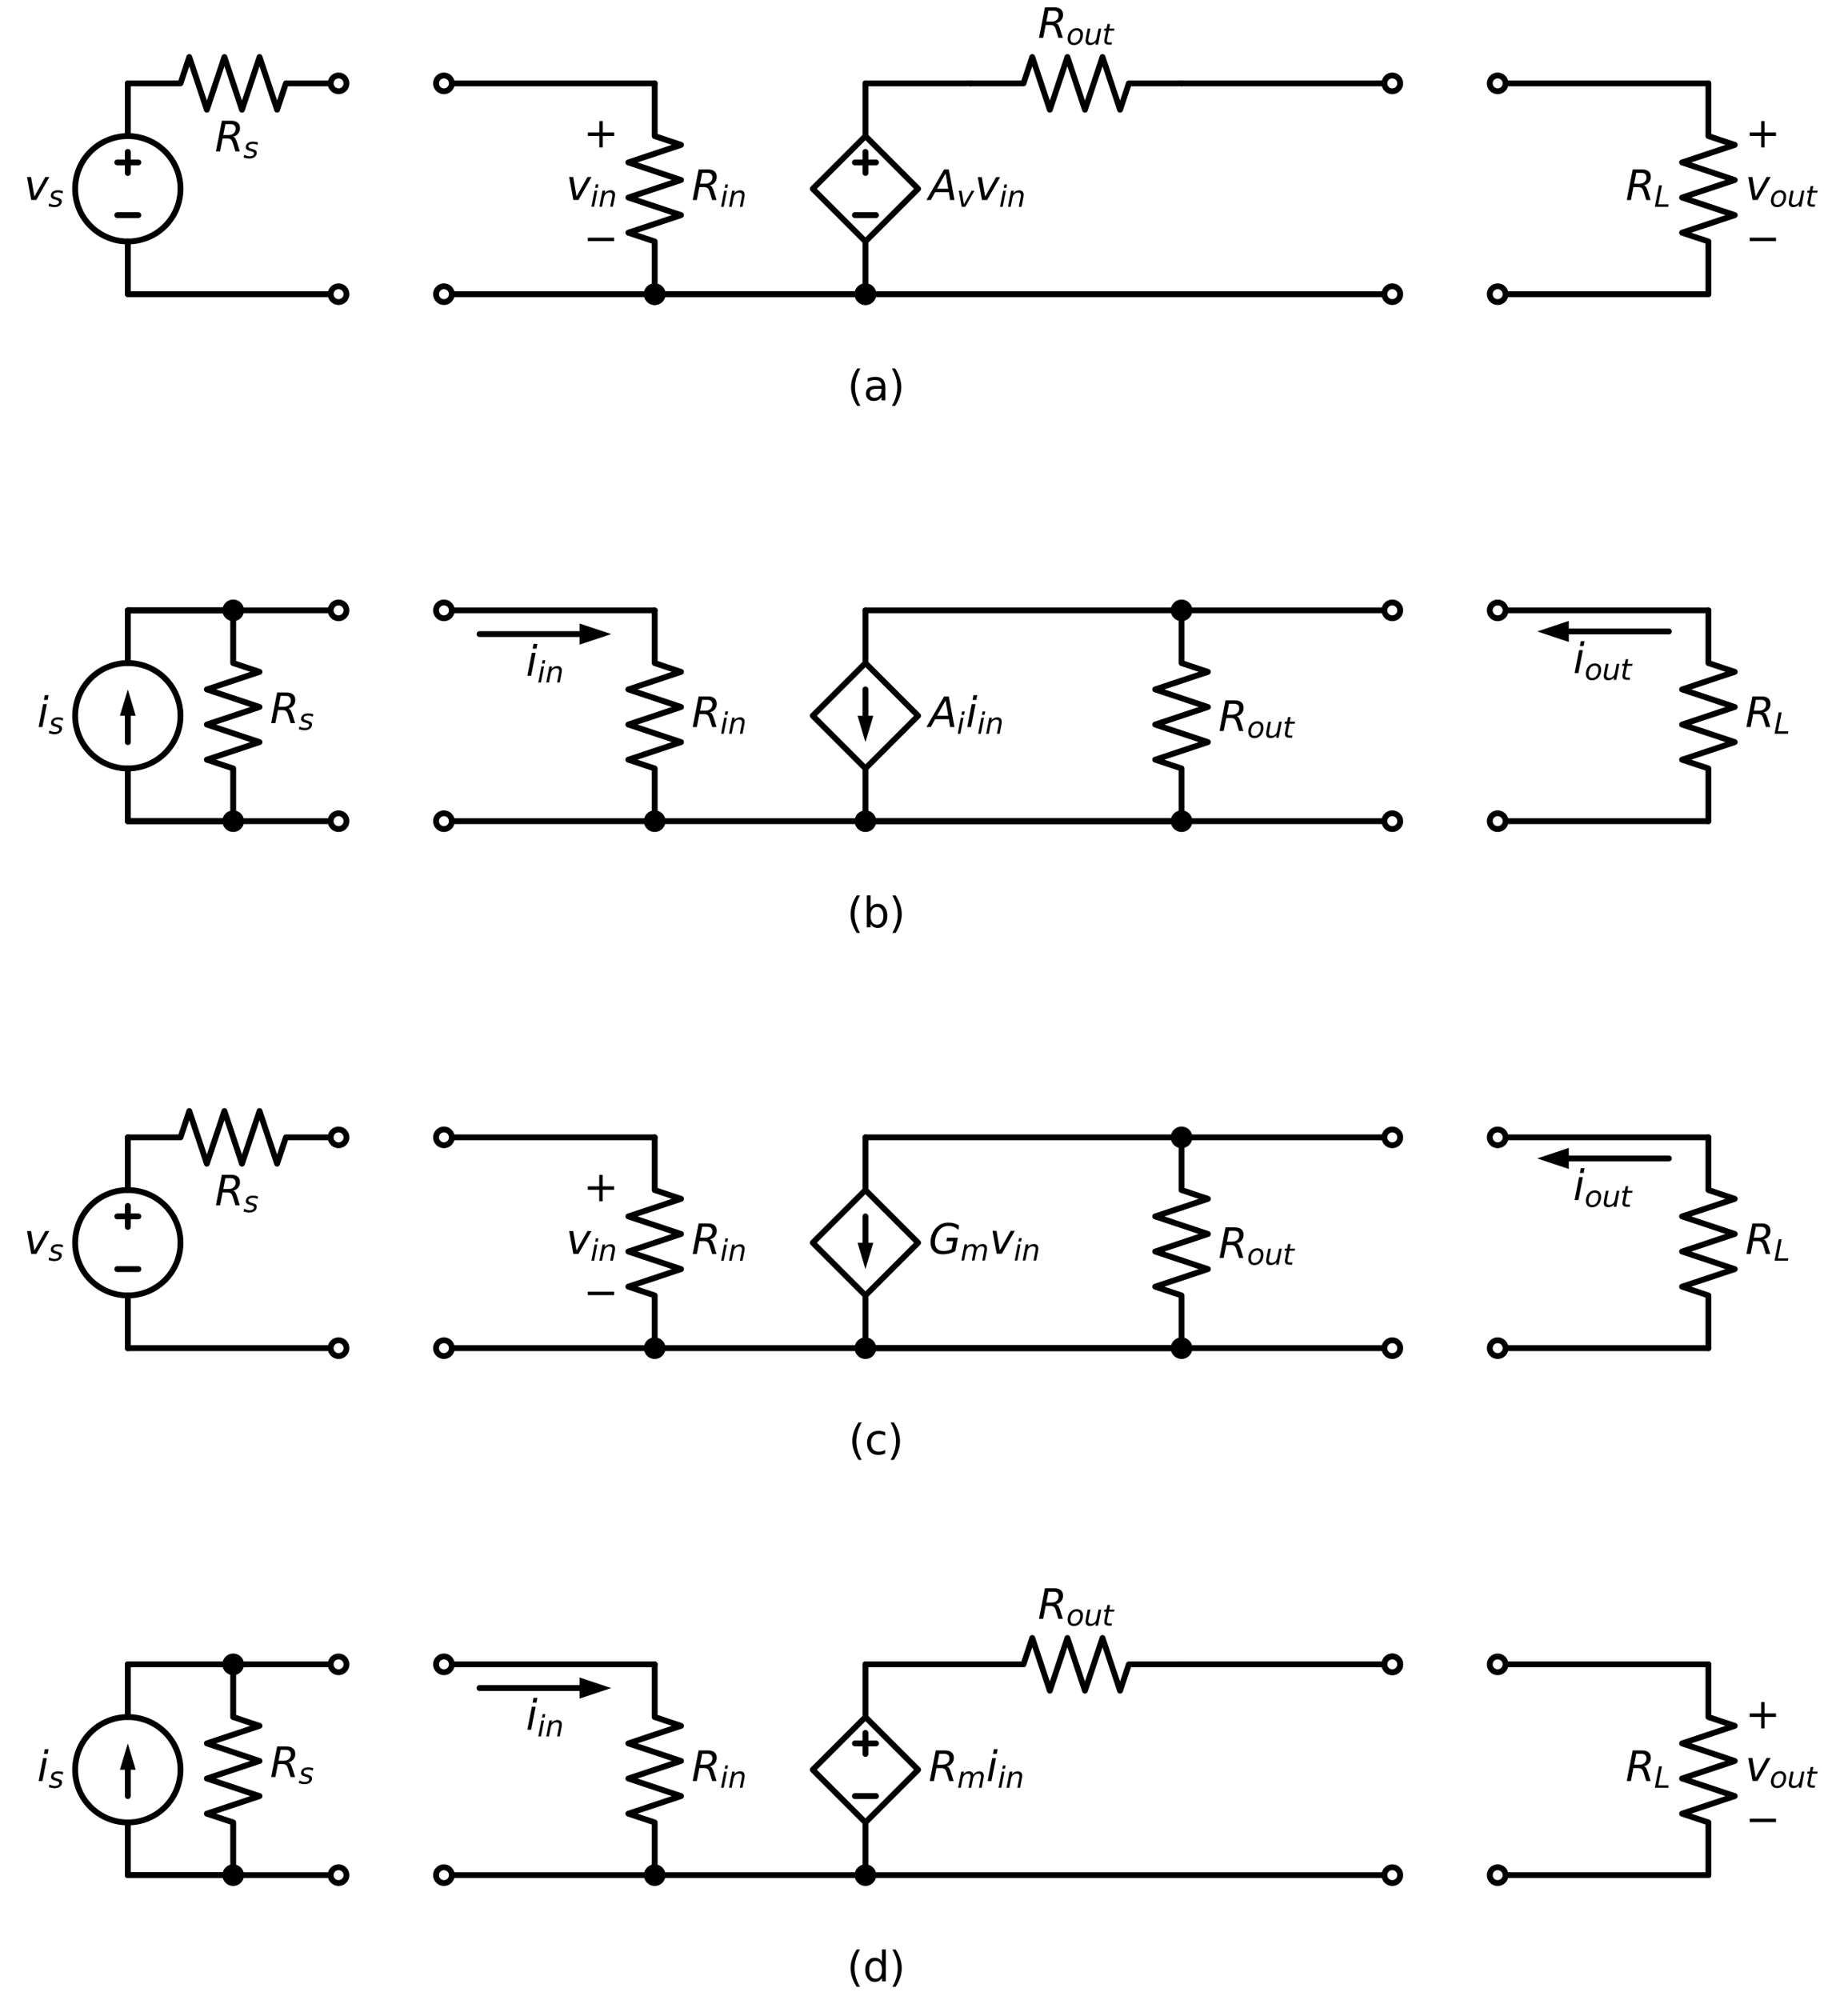 <?xml version="1.0" encoding="utf-8" standalone="no"?>
<!DOCTYPE svg PUBLIC "-//W3C//DTD SVG 1.1//EN"
  "http://www.w3.org/Graphics/SVG/1.1/DTD/svg11.dtd">
<svg xmlns:xlink="http://www.w3.org/1999/xlink" width="631.356pt" height="683.16pt" viewBox="0 0 631.356 683.16" xmlns="http://www.w3.org/2000/svg" version="1.1">
 <defs>
  <style type="text/css">*{stroke-linejoin: round; stroke-linecap: butt}</style>
 </defs>
 <g id="figure_1">
  <g id="patch_1">
   <path d="M 0 683.16 
L 631.356 683.16 
L 631.356 0 
L 0 0 
z
" style="fill: #ffffff"/>
  </g>
  <g id="axes_1">
   <g id="patch_2">
    <path d="M 43.668 82.48 
C 48.442 82.48 53.02 80.583 56.396 77.208 
C 59.771 73.832 61.668 69.254 61.668 64.48 
C 61.668 59.706 59.771 55.128 56.396 51.752 
C 53.02 48.377 48.442 46.48 43.668 46.48 
C 38.894 46.48 34.316 48.377 30.94 51.752 
C 27.565 55.128 25.668 59.706 25.668 64.48 
C 25.668 69.254 27.565 73.832 30.94 77.208 
C 34.316 80.583 38.894 82.48 43.668 82.48 
L 43.668 82.48 
z
" clip-path="url(#p933e3cd9c6)" style="fill: none; stroke: #000000; stroke-width: 2; stroke-linejoin: miter"/>
   </g>
   <g id="patch_3">
    <path d="M 43.668 262.48 
C 48.442 262.48 53.02 260.583 56.396 257.208 
C 59.771 253.832 61.668 249.254 61.668 244.48 
C 61.668 239.706 59.771 235.128 56.396 231.752 
C 53.02 228.377 48.442 226.48 43.668 226.48 
C 38.894 226.48 34.316 228.377 30.94 231.752 
C 27.565 235.128 25.668 239.706 25.668 244.48 
C 25.668 249.254 27.565 253.832 30.94 257.208 
C 34.316 260.583 38.894 262.48 43.668 262.48 
L 43.668 262.48 
z
" clip-path="url(#p933e3cd9c6)" style="fill: none; stroke: #000000; stroke-width: 2; stroke-linejoin: miter"/>
   </g>
   <g id="patch_4">
    <path d="M 43.668 442.48 
C 48.442 442.48 53.02 440.583 56.396 437.208 
C 59.771 433.832 61.668 429.254 61.668 424.48 
C 61.668 419.706 59.771 415.128 56.396 411.752 
C 53.02 408.377 48.442 406.48 43.668 406.48 
C 38.894 406.48 34.316 408.377 30.94 411.752 
C 27.565 415.128 25.668 419.706 25.668 424.48 
C 25.668 429.254 27.565 433.832 30.94 437.208 
C 34.316 440.583 38.894 442.48 43.668 442.48 
L 43.668 442.48 
z
" clip-path="url(#p933e3cd9c6)" style="fill: none; stroke: #000000; stroke-width: 2; stroke-linejoin: miter"/>
   </g>
   <g id="patch_5">
    <path d="M 43.668 622.48 
C 48.442 622.48 53.02 620.583 56.396 617.208 
C 59.771 613.832 61.668 609.254 61.668 604.48 
C 61.668 599.706 59.771 595.128 56.396 591.752 
C 53.02 588.377 48.442 586.48 43.668 586.48 
C 38.894 586.48 34.316 588.377 30.94 591.752 
C 27.565 595.128 25.668 599.706 25.668 604.48 
C 25.668 609.254 27.565 613.832 30.94 617.208 
C 34.316 620.583 38.894 622.48 43.668 622.48 
L 43.668 622.48 
z
" clip-path="url(#p933e3cd9c6)" style="fill: none; stroke: #000000; stroke-width: 2; stroke-linejoin: miter"/>
   </g>
   <g id="line2d_1">
    <path d="M 43.668 100.48 
L 43.668 82.48 
L 43.668 82.48 
M 43.668 46.48 
L 43.668 46.48 
L 43.668 28.48 
" clip-path="url(#p933e3cd9c6)" style="fill: none; stroke: #000000; stroke-width: 2; stroke-linecap: round"/>
   </g>
   <g id="line2d_2">
    <path d="M 47.268 73.48 
L 40.068 73.48 
" clip-path="url(#p933e3cd9c6)" style="fill: none; stroke: #000000; stroke-width: 2; stroke-linecap: round"/>
   </g>
   <g id="line2d_3">
    <path d="M 43.668 59.08 
L 43.668 51.88 
" clip-path="url(#p933e3cd9c6)" style="fill: none; stroke: #000000; stroke-width: 2; stroke-linecap: round"/>
   </g>
   <g id="line2d_4">
    <path d="M 47.268 55.48 
L 40.068 55.48 
" clip-path="url(#p933e3cd9c6)" style="fill: none; stroke: #000000; stroke-width: 2; stroke-linecap: round"/>
   </g>
   <g id="line2d_5">
    <path d="M 43.668 28.48 
L 61.668 28.48 
L 64.668 19.48 
L 70.668 37.48 
L 76.668 19.48 
L 82.668 37.48 
L 88.668 19.48 
L 94.668 37.48 
L 97.668 28.48 
L 115.668 28.48 
" clip-path="url(#p933e3cd9c6)" style="fill: none; stroke: #000000; stroke-width: 2; stroke-linecap: round"/>
   </g>
   <g id="line2d_6">
    <path d="M 43.668 100.48 
L 79.668 100.48 
L 115.668 100.48 
" clip-path="url(#p933e3cd9c6)" style="fill: none; stroke: #000000; stroke-width: 2; stroke-linecap: round"/>
   </g>
   <g id="line2d_7">
    <path d="M 151.668 100.48 
L 187.668 100.48 
L 223.668 100.48 
" clip-path="url(#p933e3cd9c6)" style="fill: none; stroke: #000000; stroke-width: 2; stroke-linecap: round"/>
   </g>
   <g id="line2d_8">
    <path d="M 223.668 100.48 
L 223.668 82.48 
L 214.668 79.48 
L 232.668 73.48 
L 214.668 67.48 
L 232.668 61.48 
L 214.668 55.48 
L 232.668 49.48 
L 223.668 46.48 
L 223.668 28.48 
" clip-path="url(#p933e3cd9c6)" style="fill: none; stroke: #000000; stroke-width: 2; stroke-linecap: round"/>
   </g>
   <g id="line2d_9">
    <path d="M 223.668 28.48 
L 187.668 28.48 
L 151.668 28.48 
" clip-path="url(#p933e3cd9c6)" style="fill: none; stroke: #000000; stroke-width: 2; stroke-linecap: round"/>
   </g>
   <g id="line2d_10">
    <path d="M 223.668 100.48 
L 259.668 100.48 
L 295.668 100.48 
" clip-path="url(#p933e3cd9c6)" style="fill: none; stroke: #000000; stroke-width: 2; stroke-linecap: round"/>
   </g>
   <g id="line2d_11">
    <path d="M 295.668 100.48 
L 259.668 100.48 
L 223.668 100.48 
" clip-path="url(#p933e3cd9c6)" style="fill: none; stroke: #000000; stroke-width: 2; stroke-linecap: round"/>
   </g>
   <g id="line2d_12">
    <path d="M 223.668 100.48 
L 259.668 100.48 
L 295.668 100.48 
" clip-path="url(#p933e3cd9c6)" style="fill: none; stroke: #000000; stroke-width: 2; stroke-linecap: round"/>
   </g>
   <g id="line2d_13">
    <path d="M 295.668 100.48 
L 295.668 82.48 
L 277.668 64.48 
L 295.668 46.48 
L 313.668 64.48 
L 295.668 82.48 
M 295.668 46.48 
L 295.668 28.48 
" clip-path="url(#p933e3cd9c6)" style="fill: none; stroke: #000000; stroke-width: 2; stroke-linecap: round"/>
   </g>
   <g id="line2d_14">
    <path d="M 299.268 73.48 
L 292.068 73.48 
" clip-path="url(#p933e3cd9c6)" style="fill: none; stroke: #000000; stroke-width: 2; stroke-linecap: round"/>
   </g>
   <g id="line2d_15">
    <path d="M 295.668 59.08 
L 295.668 51.88 
" clip-path="url(#p933e3cd9c6)" style="fill: none; stroke: #000000; stroke-width: 2; stroke-linecap: round"/>
   </g>
   <g id="line2d_16">
    <path d="M 299.268 55.48 
L 292.068 55.48 
" clip-path="url(#p933e3cd9c6)" style="fill: none; stroke: #000000; stroke-width: 2; stroke-linecap: round"/>
   </g>
   <g id="line2d_17">
    <path d="M 295.668 28.48 
L 313.668 28.48 
L 331.668 28.48 
" clip-path="url(#p933e3cd9c6)" style="fill: none; stroke: #000000; stroke-width: 2; stroke-linecap: round"/>
   </g>
   <g id="line2d_18">
    <path d="M 331.668 28.48 
L 349.668 28.48 
L 352.668 19.48 
L 358.668 37.48 
L 364.668 19.48 
L 370.668 37.48 
L 376.668 19.48 
L 382.668 37.48 
L 385.668 28.48 
L 403.668 28.48 
" clip-path="url(#p933e3cd9c6)" style="fill: none; stroke: #000000; stroke-width: 2; stroke-linecap: round"/>
   </g>
   <g id="line2d_19">
    <path d="M 295.668 100.48 
L 385.668 100.48 
L 475.668 100.48 
" clip-path="url(#p933e3cd9c6)" style="fill: none; stroke: #000000; stroke-width: 2; stroke-linecap: round"/>
   </g>
   <g id="line2d_20">
    <path d="M 475.668 28.48 
L 439.668 28.48 
L 403.668 28.48 
" clip-path="url(#p933e3cd9c6)" style="fill: none; stroke: #000000; stroke-width: 2; stroke-linecap: round"/>
   </g>
   <g id="line2d_21">
    <path d="M 511.668 28.48 
L 547.668 28.48 
L 583.668 28.48 
" clip-path="url(#p933e3cd9c6)" style="fill: none; stroke: #000000; stroke-width: 2; stroke-linecap: round"/>
   </g>
   <g id="line2d_22">
    <path d="M 583.668 28.48 
L 583.668 46.48 
L 592.668 49.48 
L 574.668 55.48 
L 592.668 61.48 
L 574.668 67.48 
L 592.668 73.48 
L 574.668 79.48 
L 583.668 82.48 
L 583.668 100.48 
" clip-path="url(#p933e3cd9c6)" style="fill: none; stroke: #000000; stroke-width: 2; stroke-linecap: round"/>
   </g>
   <g id="line2d_23">
    <path d="M 583.668 100.48 
L 547.668 100.48 
L 511.668 100.48 
" clip-path="url(#p933e3cd9c6)" style="fill: none; stroke: #000000; stroke-width: 2; stroke-linecap: round"/>
   </g>
   <g id="line2d_24">
    <path d="M 43.668 208.48 
L 43.668 226.48 
L 43.668 226.48 
M 43.668 262.48 
L 43.668 262.48 
L 43.668 280.48 
" clip-path="url(#p933e3cd9c6)" style="fill: none; stroke: #000000; stroke-width: 2; stroke-linecap: round"/>
   </g>
   <g id="line2d_25">
    <path d="M 43.668 244.48 
L 43.668 253.48 
" clip-path="url(#p933e3cd9c6)" style="fill: none; stroke: #000000; stroke-width: 2; stroke-linecap: round"/>
   </g>
   <g id="patch_6">
    <path d="M 40.968 244.48 
L 43.668 235.48 
L 46.368 244.48 
z
" clip-path="url(#p933e3cd9c6)"/>
   </g>
   <g id="line2d_26">
    <path d="M 43.668 280.48 
L 61.668 280.48 
L 79.668 280.48 
" clip-path="url(#p933e3cd9c6)" style="fill: none; stroke: #000000; stroke-width: 2; stroke-linecap: round"/>
   </g>
   <g id="line2d_27">
    <path d="M 79.668 280.48 
L 79.668 262.48 
L 70.668 259.48 
L 88.668 253.48 
L 70.668 247.48 
L 88.668 241.48 
L 70.668 235.48 
L 88.668 229.48 
L 79.668 226.48 
L 79.668 208.48 
" clip-path="url(#p933e3cd9c6)" style="fill: none; stroke: #000000; stroke-width: 2; stroke-linecap: round"/>
   </g>
   <g id="line2d_28">
    <path d="M 79.668 208.48 
L 61.668 208.48 
L 43.668 208.48 
" clip-path="url(#p933e3cd9c6)" style="fill: none; stroke: #000000; stroke-width: 2; stroke-linecap: round"/>
   </g>
   <g id="line2d_29">
    <path d="M 43.668 208.48 
L 79.668 208.48 
L 115.668 208.48 
" clip-path="url(#p933e3cd9c6)" style="fill: none; stroke: #000000; stroke-width: 2; stroke-linecap: round"/>
   </g>
   <g id="line2d_30">
    <path d="M 43.668 280.48 
L 79.668 280.48 
L 115.668 280.48 
" clip-path="url(#p933e3cd9c6)" style="fill: none; stroke: #000000; stroke-width: 2; stroke-linecap: round"/>
   </g>
   <g id="line2d_31">
    <path d="M 151.668 280.48 
L 187.668 280.48 
L 223.668 280.48 
" clip-path="url(#p933e3cd9c6)" style="fill: none; stroke: #000000; stroke-width: 2; stroke-linecap: round"/>
   </g>
   <g id="line2d_32">
    <path d="M 223.668 280.48 
L 223.668 262.48 
L 214.668 259.48 
L 232.668 253.48 
L 214.668 247.48 
L 232.668 241.48 
L 214.668 235.48 
L 232.668 229.48 
L 223.668 226.48 
L 223.668 208.48 
" clip-path="url(#p933e3cd9c6)" style="fill: none; stroke: #000000; stroke-width: 2; stroke-linecap: round"/>
   </g>
   <g id="line2d_33">
    <path d="M 223.668 208.48 
L 187.668 208.48 
L 151.668 208.48 
" clip-path="url(#p933e3cd9c6)" style="fill: none; stroke: #000000; stroke-width: 2; stroke-linecap: round"/>
   </g>
   <g id="line2d_34">
    <path d="M 198.018 216.58 
L 163.818 216.58 
" clip-path="url(#p933e3cd9c6)" style="fill: none; stroke: #000000; stroke-width: 2; stroke-linecap: round"/>
   </g>
   <g id="patch_7">
    <path d="M 198.018 212.98 
L 208.818 216.58 
L 198.018 220.18 
z
" clip-path="url(#p933e3cd9c6)"/>
   </g>
   <g id="line2d_35">
    <path d="M 223.668 280.48 
L 259.668 280.48 
L 295.668 280.48 
" clip-path="url(#p933e3cd9c6)" style="fill: none; stroke: #000000; stroke-width: 2; stroke-linecap: round"/>
   </g>
   <g id="line2d_36">
    <path d="M 295.668 280.48 
L 295.668 262.48 
M 295.668 226.48 
L 313.668 244.48 
L 295.668 262.48 
L 277.668 244.48 
L 295.668 226.48 
L 295.668 208.48 
" clip-path="url(#p933e3cd9c6)" style="fill: none; stroke: #000000; stroke-width: 2; stroke-linecap: round"/>
   </g>
   <g id="line2d_37">
    <path d="M 295.668 244.48 
L 295.668 235.48 
" clip-path="url(#p933e3cd9c6)" style="fill: none; stroke: #000000; stroke-width: 2; stroke-linecap: round"/>
   </g>
   <g id="patch_8">
    <path d="M 298.368 244.48 
L 295.668 253.48 
L 292.968 244.48 
z
" clip-path="url(#p933e3cd9c6)"/>
   </g>
   <g id="line2d_38">
    <path d="M 295.668 208.48 
L 349.668 208.48 
L 403.668 208.48 
" clip-path="url(#p933e3cd9c6)" style="fill: none; stroke: #000000; stroke-width: 2; stroke-linecap: round"/>
   </g>
   <g id="line2d_39">
    <path d="M 403.668 208.48 
L 403.668 226.48 
L 412.668 229.48 
L 394.668 235.48 
L 412.668 241.48 
L 394.668 247.48 
L 412.668 253.48 
L 394.668 259.48 
L 403.668 262.48 
L 403.668 280.48 
" clip-path="url(#p933e3cd9c6)" style="fill: none; stroke: #000000; stroke-width: 2; stroke-linecap: round"/>
   </g>
   <g id="line2d_40">
    <path d="M 403.668 280.48 
L 349.668 280.48 
L 295.668 280.48 
" clip-path="url(#p933e3cd9c6)" style="fill: none; stroke: #000000; stroke-width: 2; stroke-linecap: round"/>
   </g>
   <g id="line2d_41">
    <path d="M 295.668 280.48 
L 385.668 280.48 
L 475.668 280.48 
" clip-path="url(#p933e3cd9c6)" style="fill: none; stroke: #000000; stroke-width: 2; stroke-linecap: round"/>
   </g>
   <g id="line2d_42">
    <path d="M 475.668 208.48 
L 439.668 208.48 
L 403.668 208.48 
" clip-path="url(#p933e3cd9c6)" style="fill: none; stroke: #000000; stroke-width: 2; stroke-linecap: round"/>
   </g>
   <g id="line2d_43">
    <path d="M 511.668 208.48 
L 547.668 208.48 
L 583.668 208.48 
" clip-path="url(#p933e3cd9c6)" style="fill: none; stroke: #000000; stroke-width: 2; stroke-linecap: round"/>
   </g>
   <g id="line2d_44">
    <path d="M 583.668 208.48 
L 583.668 226.48 
L 592.668 229.48 
L 574.668 235.48 
L 592.668 241.48 
L 574.668 247.48 
L 592.668 253.48 
L 574.668 259.48 
L 583.668 262.48 
L 583.668 280.48 
" clip-path="url(#p933e3cd9c6)" style="fill: none; stroke: #000000; stroke-width: 2; stroke-linecap: round"/>
   </g>
   <g id="line2d_45">
    <path d="M 535.968 215.68 
L 570.168 215.68 
" clip-path="url(#p933e3cd9c6)" style="fill: none; stroke: #000000; stroke-width: 2; stroke-linecap: round"/>
   </g>
   <g id="patch_9">
    <path d="M 535.968 219.28 
L 525.168 215.68 
L 535.968 212.08 
z
" clip-path="url(#p933e3cd9c6)"/>
   </g>
   <g id="line2d_46">
    <path d="M 583.668 280.48 
L 547.668 280.48 
L 511.668 280.48 
" clip-path="url(#p933e3cd9c6)" style="fill: none; stroke: #000000; stroke-width: 2; stroke-linecap: round"/>
   </g>
   <g id="line2d_47">
    <path d="M 43.668 460.48 
L 43.668 442.48 
L 43.668 442.48 
M 43.668 406.48 
L 43.668 406.48 
L 43.668 388.48 
" clip-path="url(#p933e3cd9c6)" style="fill: none; stroke: #000000; stroke-width: 2; stroke-linecap: round"/>
   </g>
   <g id="line2d_48">
    <path d="M 47.268 433.48 
L 40.068 433.48 
" clip-path="url(#p933e3cd9c6)" style="fill: none; stroke: #000000; stroke-width: 2; stroke-linecap: round"/>
   </g>
   <g id="line2d_49">
    <path d="M 43.668 419.08 
L 43.668 411.88 
" clip-path="url(#p933e3cd9c6)" style="fill: none; stroke: #000000; stroke-width: 2; stroke-linecap: round"/>
   </g>
   <g id="line2d_50">
    <path d="M 47.268 415.48 
L 40.068 415.48 
" clip-path="url(#p933e3cd9c6)" style="fill: none; stroke: #000000; stroke-width: 2; stroke-linecap: round"/>
   </g>
   <g id="line2d_51">
    <path d="M 43.668 388.48 
L 61.668 388.48 
L 64.668 379.48 
L 70.668 397.48 
L 76.668 379.48 
L 82.668 397.48 
L 88.668 379.48 
L 94.668 397.48 
L 97.668 388.48 
L 115.668 388.48 
" clip-path="url(#p933e3cd9c6)" style="fill: none; stroke: #000000; stroke-width: 2; stroke-linecap: round"/>
   </g>
   <g id="line2d_52">
    <path d="M 43.668 460.48 
L 79.668 460.48 
L 115.668 460.48 
" clip-path="url(#p933e3cd9c6)" style="fill: none; stroke: #000000; stroke-width: 2; stroke-linecap: round"/>
   </g>
   <g id="line2d_53">
    <path d="M 151.668 460.48 
L 187.668 460.48 
L 223.668 460.48 
" clip-path="url(#p933e3cd9c6)" style="fill: none; stroke: #000000; stroke-width: 2; stroke-linecap: round"/>
   </g>
   <g id="line2d_54">
    <path d="M 223.668 460.48 
L 223.668 442.48 
L 214.668 439.48 
L 232.668 433.48 
L 214.668 427.48 
L 232.668 421.48 
L 214.668 415.48 
L 232.668 409.48 
L 223.668 406.48 
L 223.668 388.48 
" clip-path="url(#p933e3cd9c6)" style="fill: none; stroke: #000000; stroke-width: 2; stroke-linecap: round"/>
   </g>
   <g id="line2d_55">
    <path d="M 223.668 388.48 
L 187.668 388.48 
L 151.668 388.48 
" clip-path="url(#p933e3cd9c6)" style="fill: none; stroke: #000000; stroke-width: 2; stroke-linecap: round"/>
   </g>
   <g id="line2d_56">
    <path d="M 223.668 460.48 
L 259.668 460.48 
L 295.668 460.48 
" clip-path="url(#p933e3cd9c6)" style="fill: none; stroke: #000000; stroke-width: 2; stroke-linecap: round"/>
   </g>
   <g id="line2d_57">
    <path d="M 295.668 460.48 
L 295.668 442.48 
M 295.668 406.48 
L 313.668 424.48 
L 295.668 442.48 
L 277.668 424.48 
L 295.668 406.48 
L 295.668 388.48 
" clip-path="url(#p933e3cd9c6)" style="fill: none; stroke: #000000; stroke-width: 2; stroke-linecap: round"/>
   </g>
   <g id="line2d_58">
    <path d="M 295.668 424.48 
L 295.668 415.48 
" clip-path="url(#p933e3cd9c6)" style="fill: none; stroke: #000000; stroke-width: 2; stroke-linecap: round"/>
   </g>
   <g id="patch_10">
    <path d="M 298.368 424.48 
L 295.668 433.48 
L 292.968 424.48 
z
" clip-path="url(#p933e3cd9c6)"/>
   </g>
   <g id="line2d_59">
    <path d="M 295.668 388.48 
L 349.668 388.48 
L 403.668 388.48 
" clip-path="url(#p933e3cd9c6)" style="fill: none; stroke: #000000; stroke-width: 2; stroke-linecap: round"/>
   </g>
   <g id="line2d_60">
    <path d="M 403.668 388.48 
L 403.668 406.48 
L 412.668 409.48 
L 394.668 415.48 
L 412.668 421.48 
L 394.668 427.48 
L 412.668 433.48 
L 394.668 439.48 
L 403.668 442.48 
L 403.668 460.48 
" clip-path="url(#p933e3cd9c6)" style="fill: none; stroke: #000000; stroke-width: 2; stroke-linecap: round"/>
   </g>
   <g id="line2d_61">
    <path d="M 403.668 460.48 
L 349.668 460.48 
L 295.668 460.48 
" clip-path="url(#p933e3cd9c6)" style="fill: none; stroke: #000000; stroke-width: 2; stroke-linecap: round"/>
   </g>
   <g id="line2d_62">
    <path d="M 295.668 460.48 
L 385.668 460.48 
L 475.668 460.48 
" clip-path="url(#p933e3cd9c6)" style="fill: none; stroke: #000000; stroke-width: 2; stroke-linecap: round"/>
   </g>
   <g id="line2d_63">
    <path d="M 475.668 388.48 
L 439.668 388.48 
L 403.668 388.48 
" clip-path="url(#p933e3cd9c6)" style="fill: none; stroke: #000000; stroke-width: 2; stroke-linecap: round"/>
   </g>
   <g id="line2d_64">
    <path d="M 511.668 388.48 
L 547.668 388.48 
L 583.668 388.48 
" clip-path="url(#p933e3cd9c6)" style="fill: none; stroke: #000000; stroke-width: 2; stroke-linecap: round"/>
   </g>
   <g id="line2d_65">
    <path d="M 583.668 388.48 
L 583.668 406.48 
L 592.668 409.48 
L 574.668 415.48 
L 592.668 421.48 
L 574.668 427.48 
L 592.668 433.48 
L 574.668 439.48 
L 583.668 442.48 
L 583.668 460.48 
" clip-path="url(#p933e3cd9c6)" style="fill: none; stroke: #000000; stroke-width: 2; stroke-linecap: round"/>
   </g>
   <g id="line2d_66">
    <path d="M 535.968 395.68 
L 570.168 395.68 
" clip-path="url(#p933e3cd9c6)" style="fill: none; stroke: #000000; stroke-width: 2; stroke-linecap: round"/>
   </g>
   <g id="patch_11">
    <path d="M 535.968 399.28 
L 525.168 395.68 
L 535.968 392.08 
z
" clip-path="url(#p933e3cd9c6)"/>
   </g>
   <g id="line2d_67">
    <path d="M 583.668 460.48 
L 547.668 460.48 
L 511.668 460.48 
" clip-path="url(#p933e3cd9c6)" style="fill: none; stroke: #000000; stroke-width: 2; stroke-linecap: round"/>
   </g>
   <g id="line2d_68">
    <path d="M 43.668 568.48 
L 43.668 586.48 
L 43.668 586.48 
M 43.668 622.48 
L 43.668 622.48 
L 43.668 640.48 
" clip-path="url(#p933e3cd9c6)" style="fill: none; stroke: #000000; stroke-width: 2; stroke-linecap: round"/>
   </g>
   <g id="line2d_69">
    <path d="M 43.668 604.48 
L 43.668 613.48 
" clip-path="url(#p933e3cd9c6)" style="fill: none; stroke: #000000; stroke-width: 2; stroke-linecap: round"/>
   </g>
   <g id="patch_12">
    <path d="M 40.968 604.48 
L 43.668 595.48 
L 46.368 604.48 
z
" clip-path="url(#p933e3cd9c6)"/>
   </g>
   <g id="line2d_70">
    <path d="M 43.668 640.48 
L 61.668 640.48 
L 79.668 640.48 
" clip-path="url(#p933e3cd9c6)" style="fill: none; stroke: #000000; stroke-width: 2; stroke-linecap: round"/>
   </g>
   <g id="line2d_71">
    <path d="M 79.668 640.48 
L 79.668 622.48 
L 70.668 619.48 
L 88.668 613.48 
L 70.668 607.48 
L 88.668 601.48 
L 70.668 595.48 
L 88.668 589.48 
L 79.668 586.48 
L 79.668 568.48 
" clip-path="url(#p933e3cd9c6)" style="fill: none; stroke: #000000; stroke-width: 2; stroke-linecap: round"/>
   </g>
   <g id="line2d_72">
    <path d="M 79.668 568.48 
L 61.668 568.48 
L 43.668 568.48 
" clip-path="url(#p933e3cd9c6)" style="fill: none; stroke: #000000; stroke-width: 2; stroke-linecap: round"/>
   </g>
   <g id="line2d_73">
    <path d="M 43.668 568.48 
L 79.668 568.48 
L 115.668 568.48 
" clip-path="url(#p933e3cd9c6)" style="fill: none; stroke: #000000; stroke-width: 2; stroke-linecap: round"/>
   </g>
   <g id="line2d_74">
    <path d="M 43.668 640.48 
L 79.668 640.48 
L 115.668 640.48 
" clip-path="url(#p933e3cd9c6)" style="fill: none; stroke: #000000; stroke-width: 2; stroke-linecap: round"/>
   </g>
   <g id="line2d_75">
    <path d="M 151.668 640.48 
L 187.668 640.48 
L 223.668 640.48 
" clip-path="url(#p933e3cd9c6)" style="fill: none; stroke: #000000; stroke-width: 2; stroke-linecap: round"/>
   </g>
   <g id="line2d_76">
    <path d="M 223.668 640.48 
L 223.668 622.48 
L 214.668 619.48 
L 232.668 613.48 
L 214.668 607.48 
L 232.668 601.48 
L 214.668 595.48 
L 232.668 589.48 
L 223.668 586.48 
L 223.668 568.48 
" clip-path="url(#p933e3cd9c6)" style="fill: none; stroke: #000000; stroke-width: 2; stroke-linecap: round"/>
   </g>
   <g id="line2d_77">
    <path d="M 223.668 568.48 
L 187.668 568.48 
L 151.668 568.48 
" clip-path="url(#p933e3cd9c6)" style="fill: none; stroke: #000000; stroke-width: 2; stroke-linecap: round"/>
   </g>
   <g id="line2d_78">
    <path d="M 198.018 576.58 
L 163.818 576.58 
" clip-path="url(#p933e3cd9c6)" style="fill: none; stroke: #000000; stroke-width: 2; stroke-linecap: round"/>
   </g>
   <g id="patch_13">
    <path d="M 198.018 572.98 
L 208.818 576.58 
L 198.018 580.18 
z
" clip-path="url(#p933e3cd9c6)"/>
   </g>
   <g id="line2d_79">
    <path d="M 223.668 640.48 
L 259.668 640.48 
L 295.668 640.48 
" clip-path="url(#p933e3cd9c6)" style="fill: none; stroke: #000000; stroke-width: 2; stroke-linecap: round"/>
   </g>
   <g id="line2d_80">
    <path d="M 295.668 640.48 
L 295.668 622.48 
L 277.668 604.48 
L 295.668 586.48 
L 313.668 604.48 
L 295.668 622.48 
M 295.668 586.48 
L 295.668 568.48 
" clip-path="url(#p933e3cd9c6)" style="fill: none; stroke: #000000; stroke-width: 2; stroke-linecap: round"/>
   </g>
   <g id="line2d_81">
    <path d="M 299.268 613.48 
L 292.068 613.48 
" clip-path="url(#p933e3cd9c6)" style="fill: none; stroke: #000000; stroke-width: 2; stroke-linecap: round"/>
   </g>
   <g id="line2d_82">
    <path d="M 295.668 599.08 
L 295.668 591.88 
" clip-path="url(#p933e3cd9c6)" style="fill: none; stroke: #000000; stroke-width: 2; stroke-linecap: round"/>
   </g>
   <g id="line2d_83">
    <path d="M 299.268 595.48 
L 292.068 595.48 
" clip-path="url(#p933e3cd9c6)" style="fill: none; stroke: #000000; stroke-width: 2; stroke-linecap: round"/>
   </g>
   <g id="line2d_84">
    <path d="M 295.668 568.48 
L 313.668 568.48 
L 331.668 568.48 
" clip-path="url(#p933e3cd9c6)" style="fill: none; stroke: #000000; stroke-width: 2; stroke-linecap: round"/>
   </g>
   <g id="line2d_85">
    <path d="M 331.668 568.48 
L 349.668 568.48 
L 352.668 559.48 
L 358.668 577.48 
L 364.668 559.48 
L 370.668 577.48 
L 376.668 559.48 
L 382.668 577.48 
L 385.668 568.48 
L 403.668 568.48 
" clip-path="url(#p933e3cd9c6)" style="fill: none; stroke: #000000; stroke-width: 2; stroke-linecap: round"/>
   </g>
   <g id="line2d_86">
    <path d="M 403.668 568.48 
L 439.668 568.48 
L 475.668 568.48 
" clip-path="url(#p933e3cd9c6)" style="fill: none; stroke: #000000; stroke-width: 2; stroke-linecap: round"/>
   </g>
   <g id="line2d_87">
    <path d="M 295.668 640.48 
L 385.668 640.48 
L 475.668 640.48 
" clip-path="url(#p933e3cd9c6)" style="fill: none; stroke: #000000; stroke-width: 2; stroke-linecap: round"/>
   </g>
   <g id="line2d_88">
    <path d="M 475.668 568.48 
L 439.668 568.48 
L 403.668 568.48 
" clip-path="url(#p933e3cd9c6)" style="fill: none; stroke: #000000; stroke-width: 2; stroke-linecap: round"/>
   </g>
   <g id="line2d_89">
    <path d="M 511.668 568.48 
L 547.668 568.48 
L 583.668 568.48 
" clip-path="url(#p933e3cd9c6)" style="fill: none; stroke: #000000; stroke-width: 2; stroke-linecap: round"/>
   </g>
   <g id="line2d_90">
    <path d="M 583.668 568.48 
L 583.668 586.48 
L 592.668 589.48 
L 574.668 595.48 
L 592.668 601.48 
L 574.668 607.48 
L 592.668 613.48 
L 574.668 619.48 
L 583.668 622.48 
L 583.668 640.48 
" clip-path="url(#p933e3cd9c6)" style="fill: none; stroke: #000000; stroke-width: 2; stroke-linecap: round"/>
   </g>
   <g id="line2d_91">
    <path d="M 583.668 640.48 
L 547.668 640.48 
L 511.668 640.48 
" clip-path="url(#p933e3cd9c6)" style="fill: none; stroke: #000000; stroke-width: 2; stroke-linecap: round"/>
   </g>
   <g id="text_1">
    <!-- $v_{s}$ -->
    <g transform="translate(8.208 68.343) scale(0.14 -0.14)">
     <defs>
      <path id="DejaVuSans-Oblique-76" d="M 459 3500 
L 1069 3500 
L 1581 525 
L 3256 3500 
L 3866 3500 
L 1875 0 
L 1100 0 
L 459 3500 
z
" transform="scale(0.016)"/>
      <path id="DejaVuSans-Oblique-73" d="M 3200 3397 
L 3091 2853 
Q 2863 2978 2609 3040 
Q 2356 3103 2088 3103 
Q 1634 3103 1373 2948 
Q 1113 2794 1113 2528 
Q 1113 2219 1719 2053 
Q 1766 2041 1788 2034 
L 1972 1978 
Q 2547 1819 2739 1644 
Q 2931 1469 2931 1166 
Q 2931 609 2489 259 
Q 2047 -91 1331 -91 
Q 1053 -91 747 -37 
Q 441 16 72 128 
L 184 722 
Q 500 559 806 475 
Q 1113 391 1394 391 
Q 1816 391 2080 572 
Q 2344 753 2344 1031 
Q 2344 1331 1650 1516 
L 1591 1531 
L 1394 1581 
Q 956 1697 753 1886 
Q 550 2075 550 2369 
Q 550 2928 970 3256 
Q 1391 3584 2113 3584 
Q 2397 3584 2667 3537 
Q 2938 3491 3200 3397 
z
" transform="scale(0.016)"/>
     </defs>
     <use xlink:href="#DejaVuSans-Oblique-76" transform="translate(0 0.312)"/>
     <use xlink:href="#DejaVuSans-Oblique-73" transform="translate(59.18 -16.094) scale(0.7)"/>
    </g>
   </g>
   <g id="patch_14">
    <path d="M 115.668 31.18 
C 116.384 31.18 117.071 30.896 117.577 30.389 
C 118.084 29.883 118.368 29.196 118.368 28.48 
C 118.368 27.764 118.084 27.077 117.577 26.571 
C 117.071 26.064 116.384 25.78 115.668 25.78 
C 114.952 25.78 114.265 26.064 113.759 26.571 
C 113.252 27.077 112.968 27.764 112.968 28.48 
C 112.968 29.196 113.252 29.883 113.759 30.389 
C 114.265 30.896 114.952 31.18 115.668 31.18 
z
" clip-path="url(#p933e3cd9c6)" style="fill: #ffffff; stroke: #000000; stroke-width: 2; stroke-linejoin: miter"/>
   </g>
   <g id="text_2">
    <!-- $R_{s}$ -->
    <g transform="translate(73.388 51.718) scale(0.14 -0.14)">
     <defs>
      <path id="DejaVuSans-Oblique-52" d="M 1613 4147 
L 1294 2491 
L 2106 2491 
Q 2584 2491 2879 2755 
Q 3175 3019 3175 3444 
Q 3175 3784 2976 3965 
Q 2778 4147 2406 4147 
L 1613 4147 
z
M 2772 2241 
Q 2972 2194 3105 2009 
Q 3238 1825 3413 1275 
L 3809 0 
L 3144 0 
L 2778 1197 
Q 2638 1659 2453 1815 
Q 2269 1972 1888 1972 
L 1191 1972 
L 806 0 
L 172 0 
L 1081 4666 
L 2503 4666 
Q 3150 4666 3495 4373 
Q 3841 4081 3841 3531 
Q 3841 3044 3547 2687 
Q 3253 2331 2772 2241 
z
" transform="scale(0.016)"/>
     </defs>
     <use xlink:href="#DejaVuSans-Oblique-52" transform="translate(0 0.094)"/>
     <use xlink:href="#DejaVuSans-Oblique-73" transform="translate(69.482 -16.312) scale(0.7)"/>
    </g>
   </g>
   <g id="patch_15">
    <path d="M 115.668 103.18 
C 116.384 103.18 117.071 102.896 117.577 102.389 
C 118.084 101.883 118.368 101.196 118.368 100.48 
C 118.368 99.764 118.084 99.077 117.577 98.571 
C 117.071 98.064 116.384 97.78 115.668 97.78 
C 114.952 97.78 114.265 98.064 113.759 98.571 
C 113.252 99.077 112.968 99.764 112.968 100.48 
C 112.968 101.196 113.252 101.883 113.759 102.389 
C 114.265 102.896 114.952 103.18 115.668 103.18 
z
" clip-path="url(#p933e3cd9c6)" style="fill: #ffffff; stroke: #000000; stroke-width: 2; stroke-linejoin: miter"/>
   </g>
   <g id="patch_16">
    <path d="M 223.668 103.18 
C 224.384 103.18 225.071 102.896 225.577 102.389 
C 226.084 101.883 226.368 101.196 226.368 100.48 
C 226.368 99.764 226.084 99.077 225.577 98.571 
C 225.071 98.064 224.384 97.78 223.668 97.78 
C 222.952 97.78 222.265 98.064 221.759 98.571 
C 221.252 99.077 220.968 99.764 220.968 100.48 
C 220.968 101.196 221.252 101.883 221.759 102.389 
C 222.265 102.896 222.952 103.18 223.668 103.18 
z
" clip-path="url(#p933e3cd9c6)" style="stroke: #000000; stroke-width: 2; stroke-linejoin: miter"/>
   </g>
   <g id="text_3">
    <!-- $R_{in}$ -->
    <g transform="translate(236.268 68.343) scale(0.14 -0.14)">
     <defs>
      <path id="DejaVuSans-Oblique-69" d="M 1172 4863 
L 1747 4863 
L 1606 4134 
L 1031 4134 
L 1172 4863 
z
M 909 3500 
L 1484 3500 
L 800 0 
L 225 0 
L 909 3500 
z
" transform="scale(0.016)"/>
      <path id="DejaVuSans-Oblique-6e" d="M 3566 2113 
L 3156 0 
L 2578 0 
L 2988 2091 
Q 3016 2238 3031 2350 
Q 3047 2463 3047 2528 
Q 3047 2791 2881 2937 
Q 2716 3084 2419 3084 
Q 1956 3084 1622 2776 
Q 1288 2469 1184 1941 
L 800 0 
L 225 0 
L 903 3500 
L 1478 3500 
L 1363 2950 
Q 1603 3253 1940 3418 
Q 2278 3584 2650 3584 
Q 3113 3584 3367 3334 
Q 3622 3084 3622 2631 
Q 3622 2519 3608 2391 
Q 3594 2263 3566 2113 
z
" transform="scale(0.016)"/>
     </defs>
     <use xlink:href="#DejaVuSans-Oblique-52" transform="translate(0 0.094)"/>
     <use xlink:href="#DejaVuSans-Oblique-69" transform="translate(69.482 -16.312) scale(0.7)"/>
     <use xlink:href="#DejaVuSans-Oblique-6e" transform="translate(88.931 -16.312) scale(0.7)"/>
    </g>
   </g>
   <g id="text_4">
    <!-- $-$ -->
    <g transform="translate(199.308 86.343) scale(0.14 -0.14)">
     <defs>
      <path id="DejaVuSans-2212" d="M 678 2272 
L 4684 2272 
L 4684 1741 
L 678 1741 
L 678 2272 
z
" transform="scale(0.016)"/>
     </defs>
     <use xlink:href="#DejaVuSans-2212" transform="translate(0 0.5)"/>
    </g>
   </g>
   <g id="text_5">
    <!-- $v_{in}$ -->
    <g transform="translate(193.428 68.343) scale(0.14 -0.14)">
     <use xlink:href="#DejaVuSans-Oblique-76" transform="translate(0 0.312)"/>
     <use xlink:href="#DejaVuSans-Oblique-69" transform="translate(59.18 -16.094) scale(0.7)"/>
     <use xlink:href="#DejaVuSans-Oblique-6e" transform="translate(78.628 -16.094) scale(0.7)"/>
    </g>
   </g>
   <g id="text_6">
    <!-- + -->
    <g transform="translate(199.336 50.343) scale(0.14 -0.14)">
     <defs>
      <path id="DejaVuSans-2b" d="M 2944 4013 
L 2944 2272 
L 4684 2272 
L 4684 1741 
L 2944 1741 
L 2944 0 
L 2419 0 
L 2419 1741 
L 678 1741 
L 678 2272 
L 2419 2272 
L 2419 4013 
L 2944 4013 
z
" transform="scale(0.016)"/>
     </defs>
     <use xlink:href="#DejaVuSans-2b"/>
    </g>
   </g>
   <g id="patch_17">
    <path d="M 151.668 31.18 
C 152.384 31.18 153.071 30.896 153.577 30.389 
C 154.084 29.883 154.368 29.196 154.368 28.48 
C 154.368 27.764 154.084 27.077 153.577 26.571 
C 153.071 26.064 152.384 25.78 151.668 25.78 
C 150.952 25.78 150.265 26.064 149.759 26.571 
C 149.252 27.077 148.968 27.764 148.968 28.48 
C 148.968 29.196 149.252 29.883 149.759 30.389 
C 150.265 30.896 150.952 31.18 151.668 31.18 
z
" clip-path="url(#p933e3cd9c6)" style="fill: #ffffff; stroke: #000000; stroke-width: 2; stroke-linejoin: miter"/>
   </g>
   <g id="patch_18">
    <path d="M 295.668 103.18 
C 296.384 103.18 297.071 102.896 297.577 102.389 
C 298.084 101.883 298.368 101.196 298.368 100.48 
C 298.368 99.764 298.084 99.077 297.577 98.571 
C 297.071 98.064 296.384 97.78 295.668 97.78 
C 294.952 97.78 294.265 98.064 293.759 98.571 
C 293.252 99.077 292.968 99.764 292.968 100.48 
C 292.968 101.196 293.252 101.883 293.759 102.389 
C 294.265 102.896 294.952 103.18 295.668 103.18 
z
" clip-path="url(#p933e3cd9c6)" style="stroke: #000000; stroke-width: 2; stroke-linejoin: miter"/>
   </g>
   <g id="patch_19">
    <path d="M 223.668 103.18 
C 224.384 103.18 225.071 102.896 225.577 102.389 
C 226.084 101.883 226.368 101.196 226.368 100.48 
C 226.368 99.764 226.084 99.077 225.577 98.571 
C 225.071 98.064 224.384 97.78 223.668 97.78 
C 222.952 97.78 222.265 98.064 221.759 98.571 
C 221.252 99.077 220.968 99.764 220.968 100.48 
C 220.968 101.196 221.252 101.883 221.759 102.389 
C 222.265 102.896 222.952 103.18 223.668 103.18 
z
" clip-path="url(#p933e3cd9c6)" style="stroke: #000000; stroke-width: 2; stroke-linejoin: miter"/>
   </g>
   <g id="patch_20">
    <path d="M 295.668 103.18 
C 296.384 103.18 297.071 102.896 297.577 102.389 
C 298.084 101.883 298.368 101.196 298.368 100.48 
C 298.368 99.764 298.084 99.077 297.577 98.571 
C 297.071 98.064 296.384 97.78 295.668 97.78 
C 294.952 97.78 294.265 98.064 293.759 98.571 
C 293.252 99.077 292.968 99.764 292.968 100.48 
C 292.968 101.196 293.252 101.883 293.759 102.389 
C 294.265 102.896 294.952 103.18 295.668 103.18 
z
" clip-path="url(#p933e3cd9c6)" style="stroke: #000000; stroke-width: 2; stroke-linejoin: miter"/>
   </g>
   <g id="text_7">
    <!-- $A_{v}v_{in}$ -->
    <g transform="translate(317.268 68.343) scale(0.14 -0.14)">
     <defs>
      <path id="DejaVuSans-Oblique-41" d="M 2356 4666 
L 3072 4666 
L 3938 0 
L 3278 0 
L 3084 1197 
L 984 1197 
L 325 0 
L -341 0 
L 2356 4666 
z
M 2584 4044 
L 1275 1722 
L 2988 1722 
L 2584 4044 
z
" transform="scale(0.016)"/>
     </defs>
     <use xlink:href="#DejaVuSans-Oblique-41" transform="translate(0 0.094)"/>
     <use xlink:href="#DejaVuSans-Oblique-76" transform="translate(68.408 -16.312) scale(0.7)"/>
     <use xlink:href="#DejaVuSans-Oblique-76" transform="translate(112.568 0.094)"/>
     <use xlink:href="#DejaVuSans-Oblique-69" transform="translate(171.748 -16.312) scale(0.7)"/>
     <use xlink:href="#DejaVuSans-Oblique-6e" transform="translate(191.196 -16.312) scale(0.7)"/>
    </g>
   </g>
   <g id="text_8">
    <!-- $R_{out}$ -->
    <g transform="translate(354.578 12.968) scale(0.14 -0.14)">
     <defs>
      <path id="DejaVuSans-Oblique-6f" d="M 1625 -91 
Q 1009 -91 651 289 
Q 294 669 294 1325 
Q 294 1706 417 2101 
Q 541 2497 738 2766 
Q 1047 3184 1428 3384 
Q 1809 3584 2291 3584 
Q 2888 3584 3255 3212 
Q 3622 2841 3622 2241 
Q 3622 1825 3500 1412 
Q 3378 1000 3181 728 
Q 2875 309 2494 109 
Q 2113 -91 1625 -91 
z
M 891 1344 
Q 891 869 1089 633 
Q 1288 397 1691 397 
Q 2269 397 2648 901 
Q 3028 1406 3028 2181 
Q 3028 2634 2825 2865 
Q 2622 3097 2228 3097 
Q 1903 3097 1650 2945 
Q 1397 2794 1197 2484 
Q 1050 2253 970 1956 
Q 891 1659 891 1344 
z
" transform="scale(0.016)"/>
      <path id="DejaVuSans-Oblique-75" d="M 428 1388 
L 838 3500 
L 1416 3500 
L 1006 1409 
Q 975 1256 961 1147 
Q 947 1038 947 966 
Q 947 700 1109 554 
Q 1272 409 1569 409 
Q 2031 409 2368 721 
Q 2706 1034 2809 1563 
L 3194 3500 
L 3769 3500 
L 3091 0 
L 2516 0 
L 2631 550 
Q 2388 244 2052 76 
Q 1716 -91 1338 -91 
Q 878 -91 622 161 
Q 366 413 366 863 
Q 366 956 381 1097 
Q 397 1238 428 1388 
z
" transform="scale(0.016)"/>
      <path id="DejaVuSans-Oblique-74" d="M 2706 3500 
L 2619 3053 
L 1472 3053 
L 1100 1153 
Q 1081 1047 1072 975 
Q 1063 903 1063 863 
Q 1063 663 1183 572 
Q 1303 481 1569 481 
L 2150 481 
L 2053 0 
L 1503 0 
Q 991 0 739 200 
Q 488 400 488 806 
Q 488 878 497 964 
Q 506 1050 525 1153 
L 897 3053 
L 409 3053 
L 500 3500 
L 978 3500 
L 1172 4494 
L 1747 4494 
L 1556 3500 
L 2706 3500 
z
" transform="scale(0.016)"/>
     </defs>
     <use xlink:href="#DejaVuSans-Oblique-52" transform="translate(0 0.094)"/>
     <use xlink:href="#DejaVuSans-Oblique-6f" transform="translate(69.482 -16.312) scale(0.7)"/>
     <use xlink:href="#DejaVuSans-Oblique-75" transform="translate(112.31 -16.312) scale(0.7)"/>
     <use xlink:href="#DejaVuSans-Oblique-74" transform="translate(156.675 -16.312) scale(0.7)"/>
    </g>
   </g>
   <g id="patch_21">
    <path d="M 475.668 103.18 
C 476.384 103.18 477.071 102.896 477.577 102.389 
C 478.084 101.883 478.368 101.196 478.368 100.48 
C 478.368 99.764 478.084 99.077 477.577 98.571 
C 477.071 98.064 476.384 97.78 475.668 97.78 
C 474.952 97.78 474.265 98.064 473.759 98.571 
C 473.252 99.077 472.968 99.764 472.968 100.48 
C 472.968 101.196 473.252 101.883 473.759 102.389 
C 474.265 102.896 474.952 103.18 475.668 103.18 
z
" clip-path="url(#p933e3cd9c6)" style="fill: #ffffff; stroke: #000000; stroke-width: 2; stroke-linejoin: miter"/>
   </g>
   <g id="patch_22">
    <path d="M 475.668 31.18 
C 476.384 31.18 477.071 30.896 477.577 30.389 
C 478.084 29.883 478.368 29.196 478.368 28.48 
C 478.368 27.764 478.084 27.077 477.577 26.571 
C 477.071 26.064 476.384 25.78 475.668 25.78 
C 474.952 25.78 474.265 26.064 473.759 26.571 
C 473.252 27.077 472.968 27.764 472.968 28.48 
C 472.968 29.196 473.252 29.883 473.759 30.389 
C 474.265 30.896 474.952 31.18 475.668 31.18 
z
" clip-path="url(#p933e3cd9c6)" style="fill: #ffffff; stroke: #000000; stroke-width: 2; stroke-linejoin: miter"/>
   </g>
   <g id="patch_23">
    <path d="M 511.668 31.18 
C 512.384 31.18 513.071 30.896 513.577 30.389 
C 514.084 29.883 514.368 29.196 514.368 28.48 
C 514.368 27.764 514.084 27.077 513.577 26.571 
C 513.071 26.064 512.384 25.78 511.668 25.78 
C 510.952 25.78 510.265 26.064 509.759 26.571 
C 509.252 27.077 508.968 27.764 508.968 28.48 
C 508.968 29.196 509.252 29.883 509.759 30.389 
C 510.265 30.896 510.952 31.18 511.668 31.18 
z
" clip-path="url(#p933e3cd9c6)" style="fill: #ffffff; stroke: #000000; stroke-width: 2; stroke-linejoin: miter"/>
   </g>
   <g id="text_9">
    <!-- $R_{L}$ -->
    <g transform="translate(555.388 68.343) scale(0.14 -0.14)">
     <defs>
      <path id="DejaVuSans-Oblique-4c" d="M 1075 4666 
L 1709 4666 
L 909 525 
L 3181 525 
L 3078 0 
L 172 0 
L 1075 4666 
z
" transform="scale(0.016)"/>
     </defs>
     <use xlink:href="#DejaVuSans-Oblique-52" transform="translate(0 0.094)"/>
     <use xlink:href="#DejaVuSans-Oblique-4c" transform="translate(69.482 -16.312) scale(0.7)"/>
    </g>
   </g>
   <g id="text_10">
    <!-- + -->
    <g transform="translate(596.268 50.343) scale(0.14 -0.14)">
     <use xlink:href="#DejaVuSans-2b"/>
    </g>
   </g>
   <g id="text_11">
    <!-- $v_{out}$ -->
    <g transform="translate(596.268 68.343) scale(0.14 -0.14)">
     <use xlink:href="#DejaVuSans-Oblique-76" transform="translate(0 0.312)"/>
     <use xlink:href="#DejaVuSans-Oblique-6f" transform="translate(59.18 -16.094) scale(0.7)"/>
     <use xlink:href="#DejaVuSans-Oblique-75" transform="translate(102.007 -16.094) scale(0.7)"/>
     <use xlink:href="#DejaVuSans-Oblique-74" transform="translate(146.372 -16.094) scale(0.7)"/>
    </g>
   </g>
   <g id="text_12">
    <!-- $-$ -->
    <g transform="translate(596.268 86.343) scale(0.14 -0.14)">
     <use xlink:href="#DejaVuSans-2212" transform="translate(0 0.5)"/>
    </g>
   </g>
   <g id="patch_24">
    <path d="M 511.668 103.18 
C 512.384 103.18 513.071 102.896 513.577 102.389 
C 514.084 101.883 514.368 101.196 514.368 100.48 
C 514.368 99.764 514.084 99.077 513.577 98.571 
C 513.071 98.064 512.384 97.78 511.668 97.78 
C 510.952 97.78 510.265 98.064 509.759 98.571 
C 509.252 99.077 508.968 99.764 508.968 100.48 
C 508.968 101.196 509.252 101.883 509.759 102.389 
C 510.265 102.896 510.952 103.18 511.668 103.18 
z
" clip-path="url(#p933e3cd9c6)" style="fill: #ffffff; stroke: #000000; stroke-width: 2; stroke-linejoin: miter"/>
   </g>
   <g id="text_13">
    <!-- (a) -->
    <g transform="translate(289.516 136.743) scale(0.14 -0.14)">
     <defs>
      <path id="DejaVuSans-28" d="M 1984 4856 
Q 1566 4138 1362 3434 
Q 1159 2731 1159 2009 
Q 1159 1288 1364 580 
Q 1569 -128 1984 -844 
L 1484 -844 
Q 1016 -109 783 600 
Q 550 1309 550 2009 
Q 550 2706 781 3412 
Q 1013 4119 1484 4856 
L 1984 4856 
z
" transform="scale(0.016)"/>
      <path id="DejaVuSans-61" d="M 2194 1759 
Q 1497 1759 1228 1600 
Q 959 1441 959 1056 
Q 959 750 1161 570 
Q 1363 391 1709 391 
Q 2188 391 2477 730 
Q 2766 1069 2766 1631 
L 2766 1759 
L 2194 1759 
z
M 3341 1997 
L 3341 0 
L 2766 0 
L 2766 531 
Q 2569 213 2275 61 
Q 1981 -91 1556 -91 
Q 1019 -91 701 211 
Q 384 513 384 1019 
Q 384 1609 779 1909 
Q 1175 2209 1959 2209 
L 2766 2209 
L 2766 2266 
Q 2766 2663 2505 2880 
Q 2244 3097 1772 3097 
Q 1472 3097 1187 3025 
Q 903 2953 641 2809 
L 641 3341 
Q 956 3463 1253 3523 
Q 1550 3584 1831 3584 
Q 2591 3584 2966 3190 
Q 3341 2797 3341 1997 
z
" transform="scale(0.016)"/>
      <path id="DejaVuSans-29" d="M 513 4856 
L 1013 4856 
Q 1481 4119 1714 3412 
Q 1947 2706 1947 2009 
Q 1947 1309 1714 600 
Q 1481 -109 1013 -844 
L 513 -844 
Q 928 -128 1133 580 
Q 1338 1288 1338 2009 
Q 1338 2731 1133 3434 
Q 928 4138 513 4856 
z
" transform="scale(0.016)"/>
     </defs>
     <use xlink:href="#DejaVuSans-28"/>
     <use xlink:href="#DejaVuSans-61" x="39.014"/>
     <use xlink:href="#DejaVuSans-29" x="100.293"/>
    </g>
   </g>
   <g id="text_14">
    <!-- $i_{s}$ -->
    <g transform="translate(12.688 248.343) scale(0.14 -0.14)">
     <use xlink:href="#DejaVuSans-Oblique-69" transform="translate(0 0.016)"/>
     <use xlink:href="#DejaVuSans-Oblique-73" transform="translate(27.783 -16.391) scale(0.7)"/>
    </g>
   </g>
   <g id="patch_25">
    <path d="M 79.668 283.18 
C 80.384 283.18 81.071 282.896 81.577 282.389 
C 82.084 281.883 82.368 281.196 82.368 280.48 
C 82.368 279.764 82.084 279.077 81.577 278.571 
C 81.071 278.064 80.384 277.78 79.668 277.78 
C 78.952 277.78 78.265 278.064 77.759 278.571 
C 77.252 279.077 76.968 279.764 76.968 280.48 
C 76.968 281.196 77.252 281.883 77.759 282.389 
C 78.265 282.896 78.952 283.18 79.668 283.18 
z
" clip-path="url(#p933e3cd9c6)" style="stroke: #000000; stroke-width: 2; stroke-linejoin: miter"/>
   </g>
   <g id="patch_26">
    <path d="M 79.668 211.18 
C 80.384 211.18 81.071 210.896 81.577 210.389 
C 82.084 209.883 82.368 209.196 82.368 208.48 
C 82.368 207.764 82.084 207.077 81.577 206.571 
C 81.071 206.064 80.384 205.78 79.668 205.78 
C 78.952 205.78 78.265 206.064 77.759 206.571 
C 77.252 207.077 76.968 207.764 76.968 208.48 
C 76.968 209.196 77.252 209.883 77.759 210.389 
C 78.265 210.896 78.952 211.18 79.668 211.18 
z
" clip-path="url(#p933e3cd9c6)" style="stroke: #000000; stroke-width: 2; stroke-linejoin: miter"/>
   </g>
   <g id="text_15">
    <!-- $R_{s}$ -->
    <g transform="translate(92.268 246.993) scale(0.14 -0.14)">
     <use xlink:href="#DejaVuSans-Oblique-52" transform="translate(0 0.094)"/>
     <use xlink:href="#DejaVuSans-Oblique-73" transform="translate(69.482 -16.312) scale(0.7)"/>
    </g>
   </g>
   <g id="patch_27">
    <path d="M 115.668 211.18 
C 116.384 211.18 117.071 210.896 117.577 210.389 
C 118.084 209.883 118.368 209.196 118.368 208.48 
C 118.368 207.764 118.084 207.077 117.577 206.571 
C 117.071 206.064 116.384 205.78 115.668 205.78 
C 114.952 205.78 114.265 206.064 113.759 206.571 
C 113.252 207.077 112.968 207.764 112.968 208.48 
C 112.968 209.196 113.252 209.883 113.759 210.389 
C 114.265 210.896 114.952 211.18 115.668 211.18 
z
" clip-path="url(#p933e3cd9c6)" style="fill: #ffffff; stroke: #000000; stroke-width: 2; stroke-linejoin: miter"/>
   </g>
   <g id="patch_28">
    <path d="M 115.668 283.18 
C 116.384 283.18 117.071 282.896 117.577 282.389 
C 118.084 281.883 118.368 281.196 118.368 280.48 
C 118.368 279.764 118.084 279.077 117.577 278.571 
C 117.071 278.064 116.384 277.78 115.668 277.78 
C 114.952 277.78 114.265 278.064 113.759 278.571 
C 113.252 279.077 112.968 279.764 112.968 280.48 
C 112.968 281.196 113.252 281.883 113.759 282.389 
C 114.265 282.896 114.952 283.18 115.668 283.18 
z
" clip-path="url(#p933e3cd9c6)" style="fill: #ffffff; stroke: #000000; stroke-width: 2; stroke-linejoin: miter"/>
   </g>
   <g id="patch_29">
    <path d="M 223.668 283.18 
C 224.384 283.18 225.071 282.896 225.577 282.389 
C 226.084 281.883 226.368 281.196 226.368 280.48 
C 226.368 279.764 226.084 279.077 225.577 278.571 
C 225.071 278.064 224.384 277.78 223.668 277.78 
C 222.952 277.78 222.265 278.064 221.759 278.571 
C 221.252 279.077 220.968 279.764 220.968 280.48 
C 220.968 281.196 221.252 281.883 221.759 282.389 
C 222.265 282.896 222.952 283.18 223.668 283.18 
z
" clip-path="url(#p933e3cd9c6)" style="stroke: #000000; stroke-width: 2; stroke-linejoin: miter"/>
   </g>
   <g id="text_16">
    <!-- $R_{in}$ -->
    <g transform="translate(236.268 248.343) scale(0.14 -0.14)">
     <use xlink:href="#DejaVuSans-Oblique-52" transform="translate(0 0.094)"/>
     <use xlink:href="#DejaVuSans-Oblique-69" transform="translate(69.482 -16.312) scale(0.7)"/>
     <use xlink:href="#DejaVuSans-Oblique-6e" transform="translate(88.931 -16.312) scale(0.7)"/>
    </g>
   </g>
   <g id="patch_30">
    <path d="M 151.668 211.18 
C 152.384 211.18 153.071 210.896 153.577 210.389 
C 154.084 209.883 154.368 209.196 154.368 208.48 
C 154.368 207.764 154.084 207.077 153.577 206.571 
C 153.071 206.064 152.384 205.78 151.668 205.78 
C 150.952 205.78 150.265 206.064 149.759 206.571 
C 149.252 207.077 148.968 207.764 148.968 208.48 
C 148.968 209.196 149.252 209.883 149.759 210.389 
C 150.265 210.896 150.952 211.18 151.668 211.18 
z
" clip-path="url(#p933e3cd9c6)" style="fill: #ffffff; stroke: #000000; stroke-width: 2; stroke-linejoin: miter"/>
   </g>
   <g id="text_17">
    <!-- $i_{in}$ -->
    <g transform="translate(179.668 230.818) scale(0.14 -0.14)">
     <use xlink:href="#DejaVuSans-Oblique-69" transform="translate(0 0.016)"/>
     <use xlink:href="#DejaVuSans-Oblique-69" transform="translate(27.783 -16.391) scale(0.7)"/>
     <use xlink:href="#DejaVuSans-Oblique-6e" transform="translate(47.231 -16.391) scale(0.7)"/>
    </g>
   </g>
   <g id="patch_31">
    <path d="M 295.668 283.18 
C 296.384 283.18 297.071 282.896 297.577 282.389 
C 298.084 281.883 298.368 281.196 298.368 280.48 
C 298.368 279.764 298.084 279.077 297.577 278.571 
C 297.071 278.064 296.384 277.78 295.668 277.78 
C 294.952 277.78 294.265 278.064 293.759 278.571 
C 293.252 279.077 292.968 279.764 292.968 280.48 
C 292.968 281.196 293.252 281.883 293.759 282.389 
C 294.265 282.896 294.952 283.18 295.668 283.18 
z
" clip-path="url(#p933e3cd9c6)" style="stroke: #000000; stroke-width: 2; stroke-linejoin: miter"/>
   </g>
   <g id="text_18">
    <!-- $A_{i}i_{in}$ -->
    <g transform="translate(317.268 248.343) scale(0.14 -0.14)">
     <use xlink:href="#DejaVuSans-Oblique-41" transform="translate(0 0.016)"/>
     <use xlink:href="#DejaVuSans-Oblique-69" transform="translate(68.408 -16.391) scale(0.7)"/>
     <use xlink:href="#DejaVuSans-Oblique-69" transform="translate(90.591 0.016)"/>
     <use xlink:href="#DejaVuSans-Oblique-69" transform="translate(118.374 -16.391) scale(0.7)"/>
     <use xlink:href="#DejaVuSans-Oblique-6e" transform="translate(137.822 -16.391) scale(0.7)"/>
    </g>
   </g>
   <g id="patch_32">
    <path d="M 403.668 211.18 
C 404.384 211.18 405.071 210.896 405.577 210.389 
C 406.084 209.883 406.368 209.196 406.368 208.48 
C 406.368 207.764 406.084 207.077 405.577 206.571 
C 405.071 206.064 404.384 205.78 403.668 205.78 
C 402.952 205.78 402.265 206.064 401.759 206.571 
C 401.252 207.077 400.968 207.764 400.968 208.48 
C 400.968 209.196 401.252 209.883 401.759 210.389 
C 402.265 210.896 402.952 211.18 403.668 211.18 
z
" clip-path="url(#p933e3cd9c6)" style="stroke: #000000; stroke-width: 2; stroke-linejoin: miter"/>
   </g>
   <g id="patch_33">
    <path d="M 403.668 283.18 
C 404.384 283.18 405.071 282.896 405.577 282.389 
C 406.084 281.883 406.368 281.196 406.368 280.48 
C 406.368 279.764 406.084 279.077 405.577 278.571 
C 405.071 278.064 404.384 277.78 403.668 277.78 
C 402.952 277.78 402.265 278.064 401.759 278.571 
C 401.252 279.077 400.968 279.764 400.968 280.48 
C 400.968 281.196 401.252 281.883 401.759 282.389 
C 402.265 282.896 402.952 283.18 403.668 283.18 
z
" clip-path="url(#p933e3cd9c6)" style="stroke: #000000; stroke-width: 2; stroke-linejoin: miter"/>
   </g>
   <g id="text_19">
    <!-- $R_{out}$ -->
    <g transform="translate(416.268 249.693) scale(0.14 -0.14)">
     <use xlink:href="#DejaVuSans-Oblique-52" transform="translate(0 0.094)"/>
     <use xlink:href="#DejaVuSans-Oblique-6f" transform="translate(69.482 -16.312) scale(0.7)"/>
     <use xlink:href="#DejaVuSans-Oblique-75" transform="translate(112.31 -16.312) scale(0.7)"/>
     <use xlink:href="#DejaVuSans-Oblique-74" transform="translate(156.675 -16.312) scale(0.7)"/>
    </g>
   </g>
   <g id="patch_34">
    <path d="M 475.668 283.18 
C 476.384 283.18 477.071 282.896 477.577 282.389 
C 478.084 281.883 478.368 281.196 478.368 280.48 
C 478.368 279.764 478.084 279.077 477.577 278.571 
C 477.071 278.064 476.384 277.78 475.668 277.78 
C 474.952 277.78 474.265 278.064 473.759 278.571 
C 473.252 279.077 472.968 279.764 472.968 280.48 
C 472.968 281.196 473.252 281.883 473.759 282.389 
C 474.265 282.896 474.952 283.18 475.668 283.18 
z
" clip-path="url(#p933e3cd9c6)" style="fill: #ffffff; stroke: #000000; stroke-width: 2; stroke-linejoin: miter"/>
   </g>
   <g id="patch_35">
    <path d="M 475.668 211.18 
C 476.384 211.18 477.071 210.896 477.577 210.389 
C 478.084 209.883 478.368 209.196 478.368 208.48 
C 478.368 207.764 478.084 207.077 477.577 206.571 
C 477.071 206.064 476.384 205.78 475.668 205.78 
C 474.952 205.78 474.265 206.064 473.759 206.571 
C 473.252 207.077 472.968 207.764 472.968 208.48 
C 472.968 209.196 473.252 209.883 473.759 210.389 
C 474.265 210.896 474.952 211.18 475.668 211.18 
z
" clip-path="url(#p933e3cd9c6)" style="fill: #ffffff; stroke: #000000; stroke-width: 2; stroke-linejoin: miter"/>
   </g>
   <g id="patch_36">
    <path d="M 511.668 211.18 
C 512.384 211.18 513.071 210.896 513.577 210.389 
C 514.084 209.883 514.368 209.196 514.368 208.48 
C 514.368 207.764 514.084 207.077 513.577 206.571 
C 513.071 206.064 512.384 205.78 511.668 205.78 
C 510.952 205.78 510.265 206.064 509.759 206.571 
C 509.252 207.077 508.968 207.764 508.968 208.48 
C 508.968 209.196 509.252 209.883 509.759 210.389 
C 510.265 210.896 510.952 211.18 511.668 211.18 
z
" clip-path="url(#p933e3cd9c6)" style="fill: #ffffff; stroke: #000000; stroke-width: 2; stroke-linejoin: miter"/>
   </g>
   <g id="text_20">
    <!-- $R_{L}$ -->
    <g transform="translate(596.268 248.343) scale(0.14 -0.14)">
     <use xlink:href="#DejaVuSans-Oblique-52" transform="translate(0 0.094)"/>
     <use xlink:href="#DejaVuSans-Oblique-4c" transform="translate(69.482 -16.312) scale(0.7)"/>
    </g>
   </g>
   <g id="text_21">
    <!-- $i_{out}$ -->
    <g transform="translate(537.448 229.918) scale(0.14 -0.14)">
     <use xlink:href="#DejaVuSans-Oblique-69" transform="translate(0 0.016)"/>
     <use xlink:href="#DejaVuSans-Oblique-6f" transform="translate(27.783 -16.391) scale(0.7)"/>
     <use xlink:href="#DejaVuSans-Oblique-75" transform="translate(70.61 -16.391) scale(0.7)"/>
     <use xlink:href="#DejaVuSans-Oblique-74" transform="translate(114.976 -16.391) scale(0.7)"/>
    </g>
   </g>
   <g id="patch_37">
    <path d="M 511.668 283.18 
C 512.384 283.18 513.071 282.896 513.577 282.389 
C 514.084 281.883 514.368 281.196 514.368 280.48 
C 514.368 279.764 514.084 279.077 513.577 278.571 
C 513.071 278.064 512.384 277.78 511.668 277.78 
C 510.952 277.78 510.265 278.064 509.759 278.571 
C 509.252 279.077 508.968 279.764 508.968 280.48 
C 508.968 281.196 509.252 281.883 509.759 282.389 
C 510.265 282.896 510.952 283.18 511.668 283.18 
z
" clip-path="url(#p933e3cd9c6)" style="fill: #ffffff; stroke: #000000; stroke-width: 2; stroke-linejoin: miter"/>
   </g>
   <g id="text_22">
    <!-- (b) -->
    <g transform="translate(289.362 316.743) scale(0.14 -0.14)">
     <defs>
      <path id="DejaVuSans-62" d="M 3116 1747 
Q 3116 2381 2855 2742 
Q 2594 3103 2138 3103 
Q 1681 3103 1420 2742 
Q 1159 2381 1159 1747 
Q 1159 1113 1420 752 
Q 1681 391 2138 391 
Q 2594 391 2855 752 
Q 3116 1113 3116 1747 
z
M 1159 2969 
Q 1341 3281 1617 3432 
Q 1894 3584 2278 3584 
Q 2916 3584 3314 3078 
Q 3713 2572 3713 1747 
Q 3713 922 3314 415 
Q 2916 -91 2278 -91 
Q 1894 -91 1617 61 
Q 1341 213 1159 525 
L 1159 0 
L 581 0 
L 581 4863 
L 1159 4863 
L 1159 2969 
z
" transform="scale(0.016)"/>
     </defs>
     <use xlink:href="#DejaVuSans-28"/>
     <use xlink:href="#DejaVuSans-62" x="39.014"/>
     <use xlink:href="#DejaVuSans-29" x="102.49"/>
    </g>
   </g>
   <g id="text_23">
    <!-- $v_{s}$ -->
    <g transform="translate(8.208 428.343) scale(0.14 -0.14)">
     <use xlink:href="#DejaVuSans-Oblique-76" transform="translate(0 0.312)"/>
     <use xlink:href="#DejaVuSans-Oblique-73" transform="translate(59.18 -16.094) scale(0.7)"/>
    </g>
   </g>
   <g id="patch_38">
    <path d="M 115.668 391.18 
C 116.384 391.18 117.071 390.896 117.577 390.389 
C 118.084 389.883 118.368 389.196 118.368 388.48 
C 118.368 387.764 118.084 387.077 117.577 386.571 
C 117.071 386.064 116.384 385.78 115.668 385.78 
C 114.952 385.78 114.265 386.064 113.759 386.571 
C 113.252 387.077 112.968 387.764 112.968 388.48 
C 112.968 389.196 113.252 389.883 113.759 390.389 
C 114.265 390.896 114.952 391.18 115.668 391.18 
z
" clip-path="url(#p933e3cd9c6)" style="fill: #ffffff; stroke: #000000; stroke-width: 2; stroke-linejoin: miter"/>
   </g>
   <g id="text_24">
    <!-- $R_{s}$ -->
    <g transform="translate(73.388 411.718) scale(0.14 -0.14)">
     <use xlink:href="#DejaVuSans-Oblique-52" transform="translate(0 0.094)"/>
     <use xlink:href="#DejaVuSans-Oblique-73" transform="translate(69.482 -16.312) scale(0.7)"/>
    </g>
   </g>
   <g id="patch_39">
    <path d="M 115.668 463.18 
C 116.384 463.18 117.071 462.896 117.577 462.389 
C 118.084 461.883 118.368 461.196 118.368 460.48 
C 118.368 459.764 118.084 459.077 117.577 458.571 
C 117.071 458.064 116.384 457.78 115.668 457.78 
C 114.952 457.78 114.265 458.064 113.759 458.571 
C 113.252 459.077 112.968 459.764 112.968 460.48 
C 112.968 461.196 113.252 461.883 113.759 462.389 
C 114.265 462.896 114.952 463.18 115.668 463.18 
z
" clip-path="url(#p933e3cd9c6)" style="fill: #ffffff; stroke: #000000; stroke-width: 2; stroke-linejoin: miter"/>
   </g>
   <g id="patch_40">
    <path d="M 223.668 463.18 
C 224.384 463.18 225.071 462.896 225.577 462.389 
C 226.084 461.883 226.368 461.196 226.368 460.48 
C 226.368 459.764 226.084 459.077 225.577 458.571 
C 225.071 458.064 224.384 457.78 223.668 457.78 
C 222.952 457.78 222.265 458.064 221.759 458.571 
C 221.252 459.077 220.968 459.764 220.968 460.48 
C 220.968 461.196 221.252 461.883 221.759 462.389 
C 222.265 462.896 222.952 463.18 223.668 463.18 
z
" clip-path="url(#p933e3cd9c6)" style="stroke: #000000; stroke-width: 2; stroke-linejoin: miter"/>
   </g>
   <g id="text_25">
    <!-- $R_{in}$ -->
    <g transform="translate(236.268 428.343) scale(0.14 -0.14)">
     <use xlink:href="#DejaVuSans-Oblique-52" transform="translate(0 0.094)"/>
     <use xlink:href="#DejaVuSans-Oblique-69" transform="translate(69.482 -16.312) scale(0.7)"/>
     <use xlink:href="#DejaVuSans-Oblique-6e" transform="translate(88.931 -16.312) scale(0.7)"/>
    </g>
   </g>
   <g id="text_26">
    <!-- $-$ -->
    <g transform="translate(199.308 446.343) scale(0.14 -0.14)">
     <use xlink:href="#DejaVuSans-2212" transform="translate(0 0.5)"/>
    </g>
   </g>
   <g id="text_27">
    <!-- $v_{in}$ -->
    <g transform="translate(193.428 428.343) scale(0.14 -0.14)">
     <use xlink:href="#DejaVuSans-Oblique-76" transform="translate(0 0.312)"/>
     <use xlink:href="#DejaVuSans-Oblique-69" transform="translate(59.18 -16.094) scale(0.7)"/>
     <use xlink:href="#DejaVuSans-Oblique-6e" transform="translate(78.628 -16.094) scale(0.7)"/>
    </g>
   </g>
   <g id="text_28">
    <!-- $+$ -->
    <g transform="translate(199.308 410.343) scale(0.14 -0.14)">
     <use xlink:href="#DejaVuSans-2b" transform="translate(0 0.297)"/>
    </g>
   </g>
   <g id="patch_41">
    <path d="M 151.668 391.18 
C 152.384 391.18 153.071 390.896 153.577 390.389 
C 154.084 389.883 154.368 389.196 154.368 388.48 
C 154.368 387.764 154.084 387.077 153.577 386.571 
C 153.071 386.064 152.384 385.78 151.668 385.78 
C 150.952 385.78 150.265 386.064 149.759 386.571 
C 149.252 387.077 148.968 387.764 148.968 388.48 
C 148.968 389.196 149.252 389.883 149.759 390.389 
C 150.265 390.896 150.952 391.18 151.668 391.18 
z
" clip-path="url(#p933e3cd9c6)" style="fill: #ffffff; stroke: #000000; stroke-width: 2; stroke-linejoin: miter"/>
   </g>
   <g id="patch_42">
    <path d="M 295.668 463.18 
C 296.384 463.18 297.071 462.896 297.577 462.389 
C 298.084 461.883 298.368 461.196 298.368 460.48 
C 298.368 459.764 298.084 459.077 297.577 458.571 
C 297.071 458.064 296.384 457.78 295.668 457.78 
C 294.952 457.78 294.265 458.064 293.759 458.571 
C 293.252 459.077 292.968 459.764 292.968 460.48 
C 292.968 461.196 293.252 461.883 293.759 462.389 
C 294.265 462.896 294.952 463.18 295.668 463.18 
z
" clip-path="url(#p933e3cd9c6)" style="stroke: #000000; stroke-width: 2; stroke-linejoin: miter"/>
   </g>
   <g id="text_29">
    <!-- $G_{m}v_{in}$ -->
    <g transform="translate(317.268 428.343) scale(0.14 -0.14)">
     <defs>
      <path id="DejaVuSans-Oblique-47" d="M 3494 697 
L 3738 1919 
L 2700 1919 
L 2797 2438 
L 4453 2438 
L 4050 384 
Q 3634 156 3143 32 
Q 2653 -91 2156 -91 
Q 1278 -91 783 396 
Q 288 884 288 1753 
Q 288 2475 589 3126 
Q 891 3778 1422 4213 
Q 1756 4484 2153 4617 
Q 2550 4750 3034 4750 
Q 3472 4750 3873 4639 
Q 4275 4528 4641 4306 
L 4513 3634 
Q 4231 3928 3853 4083 
Q 3475 4238 3047 4238 
Q 2550 4238 2172 4048 
Q 1794 3859 1497 3463 
Q 1244 3125 1098 2667 
Q 953 2209 953 1734 
Q 953 1081 1287 751 
Q 1622 422 2284 422 
Q 2616 422 2925 492 
Q 3234 563 3494 697 
z
" transform="scale(0.016)"/>
      <path id="DejaVuSans-Oblique-6d" d="M 5747 2113 
L 5338 0 
L 4763 0 
L 5166 2094 
Q 5191 2228 5203 2325 
Q 5216 2422 5216 2491 
Q 5216 2772 5059 2928 
Q 4903 3084 4622 3084 
Q 4203 3084 3875 2770 
Q 3547 2456 3450 1953 
L 3066 0 
L 2491 0 
L 2900 2094 
Q 2925 2209 2937 2307 
Q 2950 2406 2950 2484 
Q 2950 2769 2794 2926 
Q 2638 3084 2363 3084 
Q 1938 3084 1609 2770 
Q 1281 2456 1184 1953 
L 800 0 
L 225 0 
L 909 3500 
L 1484 3500 
L 1375 2956 
Q 1609 3263 1923 3423 
Q 2238 3584 2597 3584 
Q 2978 3584 3223 3384 
Q 3469 3184 3519 2828 
Q 3781 3197 4126 3390 
Q 4472 3584 4856 3584 
Q 5306 3584 5551 3325 
Q 5797 3066 5797 2591 
Q 5797 2488 5784 2364 
Q 5772 2241 5747 2113 
z
" transform="scale(0.016)"/>
     </defs>
     <use xlink:href="#DejaVuSans-Oblique-47" transform="translate(0 0.781)"/>
     <use xlink:href="#DejaVuSans-Oblique-6d" transform="translate(77.49 -15.625) scale(0.7)"/>
     <use xlink:href="#DejaVuSans-Oblique-76" transform="translate(148.413 0.781)"/>
     <use xlink:href="#DejaVuSans-Oblique-69" transform="translate(207.593 -15.625) scale(0.7)"/>
     <use xlink:href="#DejaVuSans-Oblique-6e" transform="translate(227.041 -15.625) scale(0.7)"/>
    </g>
   </g>
   <g id="patch_43">
    <path d="M 403.668 391.18 
C 404.384 391.18 405.071 390.896 405.577 390.389 
C 406.084 389.883 406.368 389.196 406.368 388.48 
C 406.368 387.764 406.084 387.077 405.577 386.571 
C 405.071 386.064 404.384 385.78 403.668 385.78 
C 402.952 385.78 402.265 386.064 401.759 386.571 
C 401.252 387.077 400.968 387.764 400.968 388.48 
C 400.968 389.196 401.252 389.883 401.759 390.389 
C 402.265 390.896 402.952 391.18 403.668 391.18 
z
" clip-path="url(#p933e3cd9c6)" style="stroke: #000000; stroke-width: 2; stroke-linejoin: miter"/>
   </g>
   <g id="patch_44">
    <path d="M 403.668 463.18 
C 404.384 463.18 405.071 462.896 405.577 462.389 
C 406.084 461.883 406.368 461.196 406.368 460.48 
C 406.368 459.764 406.084 459.077 405.577 458.571 
C 405.071 458.064 404.384 457.78 403.668 457.78 
C 402.952 457.78 402.265 458.064 401.759 458.571 
C 401.252 459.077 400.968 459.764 400.968 460.48 
C 400.968 461.196 401.252 461.883 401.759 462.389 
C 402.265 462.896 402.952 463.18 403.668 463.18 
z
" clip-path="url(#p933e3cd9c6)" style="stroke: #000000; stroke-width: 2; stroke-linejoin: miter"/>
   </g>
   <g id="text_30">
    <!-- $R_{out}$ -->
    <g transform="translate(416.268 429.693) scale(0.14 -0.14)">
     <use xlink:href="#DejaVuSans-Oblique-52" transform="translate(0 0.094)"/>
     <use xlink:href="#DejaVuSans-Oblique-6f" transform="translate(69.482 -16.312) scale(0.7)"/>
     <use xlink:href="#DejaVuSans-Oblique-75" transform="translate(112.31 -16.312) scale(0.7)"/>
     <use xlink:href="#DejaVuSans-Oblique-74" transform="translate(156.675 -16.312) scale(0.7)"/>
    </g>
   </g>
   <g id="patch_45">
    <path d="M 475.668 463.18 
C 476.384 463.18 477.071 462.896 477.577 462.389 
C 478.084 461.883 478.368 461.196 478.368 460.48 
C 478.368 459.764 478.084 459.077 477.577 458.571 
C 477.071 458.064 476.384 457.78 475.668 457.78 
C 474.952 457.78 474.265 458.064 473.759 458.571 
C 473.252 459.077 472.968 459.764 472.968 460.48 
C 472.968 461.196 473.252 461.883 473.759 462.389 
C 474.265 462.896 474.952 463.18 475.668 463.18 
z
" clip-path="url(#p933e3cd9c6)" style="fill: #ffffff; stroke: #000000; stroke-width: 2; stroke-linejoin: miter"/>
   </g>
   <g id="patch_46">
    <path d="M 475.668 391.18 
C 476.384 391.18 477.071 390.896 477.577 390.389 
C 478.084 389.883 478.368 389.196 478.368 388.48 
C 478.368 387.764 478.084 387.077 477.577 386.571 
C 477.071 386.064 476.384 385.78 475.668 385.78 
C 474.952 385.78 474.265 386.064 473.759 386.571 
C 473.252 387.077 472.968 387.764 472.968 388.48 
C 472.968 389.196 473.252 389.883 473.759 390.389 
C 474.265 390.896 474.952 391.18 475.668 391.18 
z
" clip-path="url(#p933e3cd9c6)" style="fill: #ffffff; stroke: #000000; stroke-width: 2; stroke-linejoin: miter"/>
   </g>
   <g id="patch_47">
    <path d="M 511.668 391.18 
C 512.384 391.18 513.071 390.896 513.577 390.389 
C 514.084 389.883 514.368 389.196 514.368 388.48 
C 514.368 387.764 514.084 387.077 513.577 386.571 
C 513.071 386.064 512.384 385.78 511.668 385.78 
C 510.952 385.78 510.265 386.064 509.759 386.571 
C 509.252 387.077 508.968 387.764 508.968 388.48 
C 508.968 389.196 509.252 389.883 509.759 390.389 
C 510.265 390.896 510.952 391.18 511.668 391.18 
z
" clip-path="url(#p933e3cd9c6)" style="fill: #ffffff; stroke: #000000; stroke-width: 2; stroke-linejoin: miter"/>
   </g>
   <g id="text_31">
    <!-- $R_{L}$ -->
    <g transform="translate(596.268 428.343) scale(0.14 -0.14)">
     <use xlink:href="#DejaVuSans-Oblique-52" transform="translate(0 0.094)"/>
     <use xlink:href="#DejaVuSans-Oblique-4c" transform="translate(69.482 -16.312) scale(0.7)"/>
    </g>
   </g>
   <g id="text_32">
    <!-- $i_{out}$ -->
    <g transform="translate(537.448 409.918) scale(0.14 -0.14)">
     <use xlink:href="#DejaVuSans-Oblique-69" transform="translate(0 0.016)"/>
     <use xlink:href="#DejaVuSans-Oblique-6f" transform="translate(27.783 -16.391) scale(0.7)"/>
     <use xlink:href="#DejaVuSans-Oblique-75" transform="translate(70.61 -16.391) scale(0.7)"/>
     <use xlink:href="#DejaVuSans-Oblique-74" transform="translate(114.976 -16.391) scale(0.7)"/>
    </g>
   </g>
   <g id="patch_48">
    <path d="M 511.668 463.18 
C 512.384 463.18 513.071 462.896 513.577 462.389 
C 514.084 461.883 514.368 461.196 514.368 460.48 
C 514.368 459.764 514.084 459.077 513.577 458.571 
C 513.071 458.064 512.384 457.78 511.668 457.78 
C 510.952 457.78 510.265 458.064 509.759 458.571 
C 509.252 459.077 508.968 459.764 508.968 460.48 
C 508.968 461.196 509.252 461.883 509.759 462.389 
C 510.265 462.896 510.952 463.18 511.668 463.18 
z
" clip-path="url(#p933e3cd9c6)" style="fill: #ffffff; stroke: #000000; stroke-width: 2; stroke-linejoin: miter"/>
   </g>
   <g id="text_33">
    <!-- (c) -->
    <g transform="translate(289.957 496.743) scale(0.14 -0.14)">
     <defs>
      <path id="DejaVuSans-63" d="M 3122 3366 
L 3122 2828 
Q 2878 2963 2633 3030 
Q 2388 3097 2138 3097 
Q 1578 3097 1268 2742 
Q 959 2388 959 1747 
Q 959 1106 1268 751 
Q 1578 397 2138 397 
Q 2388 397 2633 464 
Q 2878 531 3122 666 
L 3122 134 
Q 2881 22 2623 -34 
Q 2366 -91 2075 -91 
Q 1284 -91 818 406 
Q 353 903 353 1747 
Q 353 2603 823 3093 
Q 1294 3584 2113 3584 
Q 2378 3584 2631 3529 
Q 2884 3475 3122 3366 
z
" transform="scale(0.016)"/>
     </defs>
     <use xlink:href="#DejaVuSans-28"/>
     <use xlink:href="#DejaVuSans-63" x="39.014"/>
     <use xlink:href="#DejaVuSans-29" x="93.994"/>
    </g>
   </g>
   <g id="text_34">
    <!-- $i_{s}$ -->
    <g transform="translate(12.688 608.343) scale(0.14 -0.14)">
     <use xlink:href="#DejaVuSans-Oblique-69" transform="translate(0 0.016)"/>
     <use xlink:href="#DejaVuSans-Oblique-73" transform="translate(27.783 -16.391) scale(0.7)"/>
    </g>
   </g>
   <g id="patch_49">
    <path d="M 79.668 643.18 
C 80.384 643.18 81.071 642.896 81.577 642.389 
C 82.084 641.883 82.368 641.196 82.368 640.48 
C 82.368 639.764 82.084 639.077 81.577 638.571 
C 81.071 638.064 80.384 637.78 79.668 637.78 
C 78.952 637.78 78.265 638.064 77.759 638.571 
C 77.252 639.077 76.968 639.764 76.968 640.48 
C 76.968 641.196 77.252 641.883 77.759 642.389 
C 78.265 642.896 78.952 643.18 79.668 643.18 
z
" clip-path="url(#p933e3cd9c6)" style="stroke: #000000; stroke-width: 2; stroke-linejoin: miter"/>
   </g>
   <g id="patch_50">
    <path d="M 79.668 571.18 
C 80.384 571.18 81.071 570.896 81.577 570.389 
C 82.084 569.883 82.368 569.196 82.368 568.48 
C 82.368 567.764 82.084 567.077 81.577 566.571 
C 81.071 566.064 80.384 565.78 79.668 565.78 
C 78.952 565.78 78.265 566.064 77.759 566.571 
C 77.252 567.077 76.968 567.764 76.968 568.48 
C 76.968 569.196 77.252 569.883 77.759 570.389 
C 78.265 570.896 78.952 571.18 79.668 571.18 
z
" clip-path="url(#p933e3cd9c6)" style="stroke: #000000; stroke-width: 2; stroke-linejoin: miter"/>
   </g>
   <g id="text_35">
    <!-- $R_{s}$ -->
    <g transform="translate(92.268 606.993) scale(0.14 -0.14)">
     <use xlink:href="#DejaVuSans-Oblique-52" transform="translate(0 0.094)"/>
     <use xlink:href="#DejaVuSans-Oblique-73" transform="translate(69.482 -16.312) scale(0.7)"/>
    </g>
   </g>
   <g id="patch_51">
    <path d="M 115.668 571.18 
C 116.384 571.18 117.071 570.896 117.577 570.389 
C 118.084 569.883 118.368 569.196 118.368 568.48 
C 118.368 567.764 118.084 567.077 117.577 566.571 
C 117.071 566.064 116.384 565.78 115.668 565.78 
C 114.952 565.78 114.265 566.064 113.759 566.571 
C 113.252 567.077 112.968 567.764 112.968 568.48 
C 112.968 569.196 113.252 569.883 113.759 570.389 
C 114.265 570.896 114.952 571.18 115.668 571.18 
z
" clip-path="url(#p933e3cd9c6)" style="fill: #ffffff; stroke: #000000; stroke-width: 2; stroke-linejoin: miter"/>
   </g>
   <g id="patch_52">
    <path d="M 115.668 643.18 
C 116.384 643.18 117.071 642.896 117.577 642.389 
C 118.084 641.883 118.368 641.196 118.368 640.48 
C 118.368 639.764 118.084 639.077 117.577 638.571 
C 117.071 638.064 116.384 637.78 115.668 637.78 
C 114.952 637.78 114.265 638.064 113.759 638.571 
C 113.252 639.077 112.968 639.764 112.968 640.48 
C 112.968 641.196 113.252 641.883 113.759 642.389 
C 114.265 642.896 114.952 643.18 115.668 643.18 
z
" clip-path="url(#p933e3cd9c6)" style="fill: #ffffff; stroke: #000000; stroke-width: 2; stroke-linejoin: miter"/>
   </g>
   <g id="patch_53">
    <path d="M 223.668 643.18 
C 224.384 643.18 225.071 642.896 225.577 642.389 
C 226.084 641.883 226.368 641.196 226.368 640.48 
C 226.368 639.764 226.084 639.077 225.577 638.571 
C 225.071 638.064 224.384 637.78 223.668 637.78 
C 222.952 637.78 222.265 638.064 221.759 638.571 
C 221.252 639.077 220.968 639.764 220.968 640.48 
C 220.968 641.196 221.252 641.883 221.759 642.389 
C 222.265 642.896 222.952 643.18 223.668 643.18 
z
" clip-path="url(#p933e3cd9c6)" style="stroke: #000000; stroke-width: 2; stroke-linejoin: miter"/>
   </g>
   <g id="text_36">
    <!-- $R_{in}$ -->
    <g transform="translate(236.268 608.343) scale(0.14 -0.14)">
     <use xlink:href="#DejaVuSans-Oblique-52" transform="translate(0 0.094)"/>
     <use xlink:href="#DejaVuSans-Oblique-69" transform="translate(69.482 -16.312) scale(0.7)"/>
     <use xlink:href="#DejaVuSans-Oblique-6e" transform="translate(88.931 -16.312) scale(0.7)"/>
    </g>
   </g>
   <g id="patch_54">
    <path d="M 151.668 571.18 
C 152.384 571.18 153.071 570.896 153.577 570.389 
C 154.084 569.883 154.368 569.196 154.368 568.48 
C 154.368 567.764 154.084 567.077 153.577 566.571 
C 153.071 566.064 152.384 565.78 151.668 565.78 
C 150.952 565.78 150.265 566.064 149.759 566.571 
C 149.252 567.077 148.968 567.764 148.968 568.48 
C 148.968 569.196 149.252 569.883 149.759 570.389 
C 150.265 570.896 150.952 571.18 151.668 571.18 
z
" clip-path="url(#p933e3cd9c6)" style="fill: #ffffff; stroke: #000000; stroke-width: 2; stroke-linejoin: miter"/>
   </g>
   <g id="text_37">
    <!-- $i_{in}$ -->
    <g transform="translate(179.668 590.818) scale(0.14 -0.14)">
     <use xlink:href="#DejaVuSans-Oblique-69" transform="translate(0 0.016)"/>
     <use xlink:href="#DejaVuSans-Oblique-69" transform="translate(27.783 -16.391) scale(0.7)"/>
     <use xlink:href="#DejaVuSans-Oblique-6e" transform="translate(47.231 -16.391) scale(0.7)"/>
    </g>
   </g>
   <g id="patch_55">
    <path d="M 295.668 643.18 
C 296.384 643.18 297.071 642.896 297.577 642.389 
C 298.084 641.883 298.368 641.196 298.368 640.48 
C 298.368 639.764 298.084 639.077 297.577 638.571 
C 297.071 638.064 296.384 637.78 295.668 637.78 
C 294.952 637.78 294.265 638.064 293.759 638.571 
C 293.252 639.077 292.968 639.764 292.968 640.48 
C 292.968 641.196 293.252 641.883 293.759 642.389 
C 294.265 642.896 294.952 643.18 295.668 643.18 
z
" clip-path="url(#p933e3cd9c6)" style="stroke: #000000; stroke-width: 2; stroke-linejoin: miter"/>
   </g>
   <g id="text_38">
    <!-- $R_{m}i_{in}$ -->
    <g transform="translate(317.268 608.343) scale(0.14 -0.14)">
     <use xlink:href="#DejaVuSans-Oblique-52" transform="translate(0 0.016)"/>
     <use xlink:href="#DejaVuSans-Oblique-6d" transform="translate(69.482 -16.391) scale(0.7)"/>
     <use xlink:href="#DejaVuSans-Oblique-69" transform="translate(140.405 0.016)"/>
     <use xlink:href="#DejaVuSans-Oblique-69" transform="translate(168.188 -16.391) scale(0.7)"/>
     <use xlink:href="#DejaVuSans-Oblique-6e" transform="translate(187.637 -16.391) scale(0.7)"/>
    </g>
   </g>
   <g id="text_39">
    <!-- $R_{out}$ -->
    <g transform="translate(354.578 552.968) scale(0.14 -0.14)">
     <use xlink:href="#DejaVuSans-Oblique-52" transform="translate(0 0.094)"/>
     <use xlink:href="#DejaVuSans-Oblique-6f" transform="translate(69.482 -16.312) scale(0.7)"/>
     <use xlink:href="#DejaVuSans-Oblique-75" transform="translate(112.31 -16.312) scale(0.7)"/>
     <use xlink:href="#DejaVuSans-Oblique-74" transform="translate(156.675 -16.312) scale(0.7)"/>
    </g>
   </g>
   <g id="patch_56">
    <path d="M 475.668 571.18 
C 476.384 571.18 477.071 570.896 477.577 570.389 
C 478.084 569.883 478.368 569.196 478.368 568.48 
C 478.368 567.764 478.084 567.077 477.577 566.571 
C 477.071 566.064 476.384 565.78 475.668 565.78 
C 474.952 565.78 474.265 566.064 473.759 566.571 
C 473.252 567.077 472.968 567.764 472.968 568.48 
C 472.968 569.196 473.252 569.883 473.759 570.389 
C 474.265 570.896 474.952 571.18 475.668 571.18 
z
" clip-path="url(#p933e3cd9c6)" style="fill: #ffffff; stroke: #000000; stroke-width: 2; stroke-linejoin: miter"/>
   </g>
   <g id="patch_57">
    <path d="M 475.668 643.18 
C 476.384 643.18 477.071 642.896 477.577 642.389 
C 478.084 641.883 478.368 641.196 478.368 640.48 
C 478.368 639.764 478.084 639.077 477.577 638.571 
C 477.071 638.064 476.384 637.78 475.668 637.78 
C 474.952 637.78 474.265 638.064 473.759 638.571 
C 473.252 639.077 472.968 639.764 472.968 640.48 
C 472.968 641.196 473.252 641.883 473.759 642.389 
C 474.265 642.896 474.952 643.18 475.668 643.18 
z
" clip-path="url(#p933e3cd9c6)" style="fill: #ffffff; stroke: #000000; stroke-width: 2; stroke-linejoin: miter"/>
   </g>
   <g id="patch_58">
    <path d="M 475.668 571.18 
C 476.384 571.18 477.071 570.896 477.577 570.389 
C 478.084 569.883 478.368 569.196 478.368 568.48 
C 478.368 567.764 478.084 567.077 477.577 566.571 
C 477.071 566.064 476.384 565.78 475.668 565.78 
C 474.952 565.78 474.265 566.064 473.759 566.571 
C 473.252 567.077 472.968 567.764 472.968 568.48 
C 472.968 569.196 473.252 569.883 473.759 570.389 
C 474.265 570.896 474.952 571.18 475.668 571.18 
z
" clip-path="url(#p933e3cd9c6)" style="fill: #ffffff; stroke: #000000; stroke-width: 2; stroke-linejoin: miter"/>
   </g>
   <g id="patch_59">
    <path d="M 511.668 571.18 
C 512.384 571.18 513.071 570.896 513.577 570.389 
C 514.084 569.883 514.368 569.196 514.368 568.48 
C 514.368 567.764 514.084 567.077 513.577 566.571 
C 513.071 566.064 512.384 565.78 511.668 565.78 
C 510.952 565.78 510.265 566.064 509.759 566.571 
C 509.252 567.077 508.968 567.764 508.968 568.48 
C 508.968 569.196 509.252 569.883 509.759 570.389 
C 510.265 570.896 510.952 571.18 511.668 571.18 
z
" clip-path="url(#p933e3cd9c6)" style="fill: #ffffff; stroke: #000000; stroke-width: 2; stroke-linejoin: miter"/>
   </g>
   <g id="text_40">
    <!-- $R_{L}$ -->
    <g transform="translate(555.388 608.343) scale(0.14 -0.14)">
     <use xlink:href="#DejaVuSans-Oblique-52" transform="translate(0 0.094)"/>
     <use xlink:href="#DejaVuSans-Oblique-4c" transform="translate(69.482 -16.312) scale(0.7)"/>
    </g>
   </g>
   <g id="text_41">
    <!-- + -->
    <g transform="translate(596.268 590.343) scale(0.14 -0.14)">
     <use xlink:href="#DejaVuSans-2b"/>
    </g>
   </g>
   <g id="text_42">
    <!-- $v_{out}$ -->
    <g transform="translate(596.268 608.343) scale(0.14 -0.14)">
     <use xlink:href="#DejaVuSans-Oblique-76" transform="translate(0 0.312)"/>
     <use xlink:href="#DejaVuSans-Oblique-6f" transform="translate(59.18 -16.094) scale(0.7)"/>
     <use xlink:href="#DejaVuSans-Oblique-75" transform="translate(102.007 -16.094) scale(0.7)"/>
     <use xlink:href="#DejaVuSans-Oblique-74" transform="translate(146.372 -16.094) scale(0.7)"/>
    </g>
   </g>
   <g id="text_43">
    <!-- $-$ -->
    <g transform="translate(596.268 626.343) scale(0.14 -0.14)">
     <use xlink:href="#DejaVuSans-2212" transform="translate(0 0.5)"/>
    </g>
   </g>
   <g id="patch_60">
    <path d="M 511.668 643.18 
C 512.384 643.18 513.071 642.896 513.577 642.389 
C 514.084 641.883 514.368 641.196 514.368 640.48 
C 514.368 639.764 514.084 639.077 513.577 638.571 
C 513.071 638.064 512.384 637.78 511.668 637.78 
C 510.952 637.78 510.265 638.064 509.759 638.571 
C 509.252 639.077 508.968 639.764 508.968 640.48 
C 508.968 641.196 509.252 641.883 509.759 642.389 
C 510.265 642.896 510.952 643.18 511.668 643.18 
z
" clip-path="url(#p933e3cd9c6)" style="fill: #ffffff; stroke: #000000; stroke-width: 2; stroke-linejoin: miter"/>
   </g>
   <g id="text_44">
    <!-- (d) -->
    <g transform="translate(289.362 676.743) scale(0.14 -0.14)">
     <defs>
      <path id="DejaVuSans-64" d="M 2906 2969 
L 2906 4863 
L 3481 4863 
L 3481 0 
L 2906 0 
L 2906 525 
Q 2725 213 2448 61 
Q 2172 -91 1784 -91 
Q 1150 -91 751 415 
Q 353 922 353 1747 
Q 353 2572 751 3078 
Q 1150 3584 1784 3584 
Q 2172 3584 2448 3432 
Q 2725 3281 2906 2969 
z
M 947 1747 
Q 947 1113 1208 752 
Q 1469 391 1925 391 
Q 2381 391 2643 752 
Q 2906 1113 2906 1747 
Q 2906 2381 2643 2742 
Q 2381 3103 1925 3103 
Q 1469 3103 1208 2742 
Q 947 2381 947 1747 
z
" transform="scale(0.016)"/>
     </defs>
     <use xlink:href="#DejaVuSans-28"/>
     <use xlink:href="#DejaVuSans-64" x="39.014"/>
     <use xlink:href="#DejaVuSans-29" x="102.49"/>
    </g>
   </g>
   <g id="patch_61">
    <path d="M 151.668 103.18 
C 152.384 103.18 153.071 102.896 153.577 102.389 
C 154.084 101.883 154.368 101.196 154.368 100.48 
C 154.368 99.764 154.084 99.077 153.577 98.571 
C 153.071 98.064 152.384 97.78 151.668 97.78 
C 150.952 97.78 150.265 98.064 149.759 98.571 
C 149.252 99.077 148.968 99.764 148.968 100.48 
C 148.968 101.196 149.252 101.883 149.759 102.389 
C 150.265 102.896 150.952 103.18 151.668 103.18 
z
" clip-path="url(#p933e3cd9c6)" style="fill: #ffffff; stroke: #000000; stroke-width: 2; stroke-linejoin: miter"/>
   </g>
   <g id="patch_62">
    <path d="M 151.668 283.18 
C 152.384 283.18 153.071 282.896 153.577 282.389 
C 154.084 281.883 154.368 281.196 154.368 280.48 
C 154.368 279.764 154.084 279.077 153.577 278.571 
C 153.071 278.064 152.384 277.78 151.668 277.78 
C 150.952 277.78 150.265 278.064 149.759 278.571 
C 149.252 279.077 148.968 279.764 148.968 280.48 
C 148.968 281.196 149.252 281.883 149.759 282.389 
C 150.265 282.896 150.952 283.18 151.668 283.18 
z
" clip-path="url(#p933e3cd9c6)" style="fill: #ffffff; stroke: #000000; stroke-width: 2; stroke-linejoin: miter"/>
   </g>
   <g id="patch_63">
    <path d="M 151.668 463.18 
C 152.384 463.18 153.071 462.896 153.577 462.389 
C 154.084 461.883 154.368 461.196 154.368 460.48 
C 154.368 459.764 154.084 459.077 153.577 458.571 
C 153.071 458.064 152.384 457.78 151.668 457.78 
C 150.952 457.78 150.265 458.064 149.759 458.571 
C 149.252 459.077 148.968 459.764 148.968 460.48 
C 148.968 461.196 149.252 461.883 149.759 462.389 
C 150.265 462.896 150.952 463.18 151.668 463.18 
z
" clip-path="url(#p933e3cd9c6)" style="fill: #ffffff; stroke: #000000; stroke-width: 2; stroke-linejoin: miter"/>
   </g>
   <g id="patch_64">
    <path d="M 151.668 643.18 
C 152.384 643.18 153.071 642.896 153.577 642.389 
C 154.084 641.883 154.368 641.196 154.368 640.48 
C 154.368 639.764 154.084 639.077 153.577 638.571 
C 153.071 638.064 152.384 637.78 151.668 637.78 
C 150.952 637.78 150.265 638.064 149.759 638.571 
C 149.252 639.077 148.968 639.764 148.968 640.48 
C 148.968 641.196 149.252 641.883 149.759 642.389 
C 150.265 642.896 150.952 643.18 151.668 643.18 
z
" clip-path="url(#p933e3cd9c6)" style="fill: #ffffff; stroke: #000000; stroke-width: 2; stroke-linejoin: miter"/>
   </g>
  </g>
 </g>
 <defs>
  <clipPath id="p933e3cd9c6">
   <rect x="0" y="0" width="631.356" height="683.16"/>
  </clipPath>
 </defs>
</svg>
